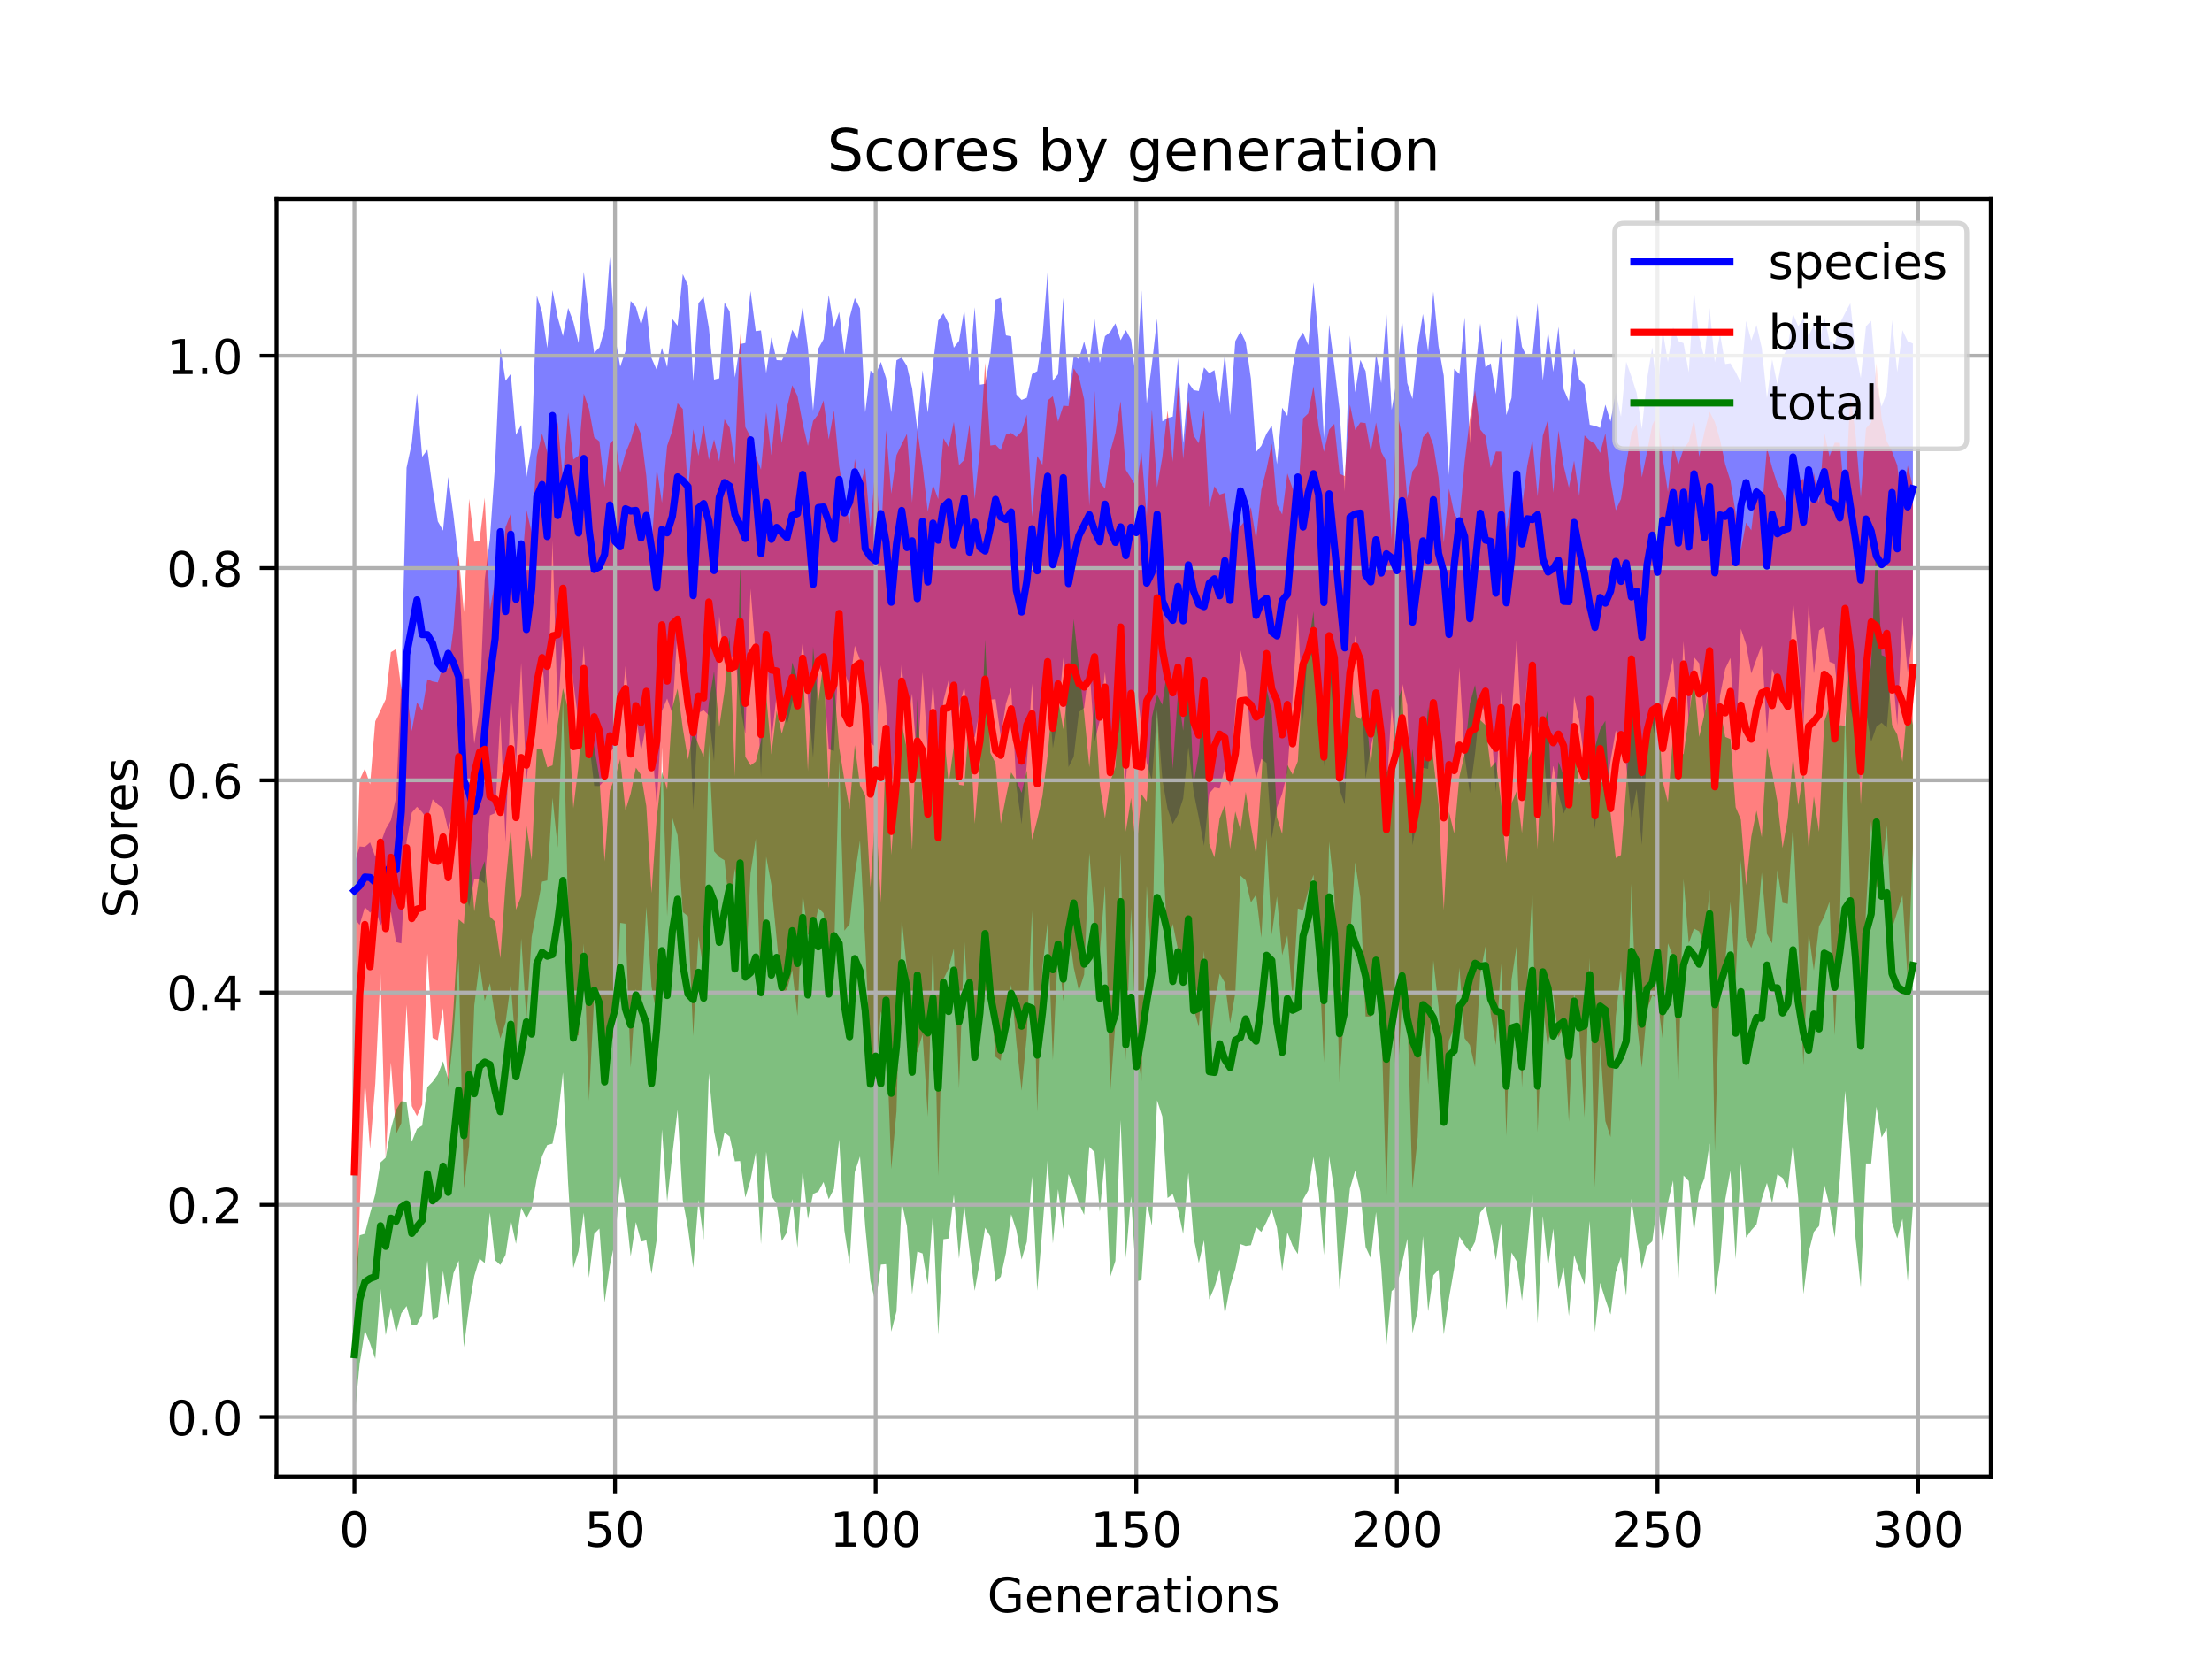 <?xml version="1.0" encoding="utf-8" standalone="no"?>
<!DOCTYPE svg PUBLIC "-//W3C//DTD SVG 1.1//EN"
  "http://www.w3.org/Graphics/SVG/1.1/DTD/svg11.dtd">
<!-- Created with matplotlib (https://matplotlib.org/) -->
<svg height="345.6pt" version="1.1" viewBox="0 0 460.8 345.6" width="460.8pt" xmlns="http://www.w3.org/2000/svg" xmlns:xlink="http://www.w3.org/1999/xlink">
 <defs>
  <style type="text/css">
*{stroke-linecap:butt;stroke-linejoin:round;}
  </style>
 </defs>
 <g id="figure_1">
  <g id="patch_1">
   <path d="M 0 345.6 
L 460.8 345.6 
L 460.8 0 
L 0 0 
z
" style="fill:#ffffff;"/>
  </g>
  <g id="axes_1">
   <g id="patch_2">
    <path d="M 57.6 307.584 
L 414.72 307.584 
L 414.72 41.472 
L 57.6 41.472 
z
" style="fill:#ffffff;"/>
   </g>
   <g id="PolyCollection_1">
    <path clip-path="url(#p2236cd72f3)" d="M 73.833 179.828 
L 73.833 191.295 
L 74.919 192.692 
L 76.004 188.985 
L 77.09 190.115 
L 78.176 189.135 
L 79.262 192.765 
L 80.348 190.845 
L 81.433 190.02 
L 82.519 196.278 
L 83.605 196.52 
L 84.691 175.31 
L 85.777 169.296 
L 86.862 168.065 
L 87.948 169.2 
L 89.034 170.713 
L 90.12 166.511 
L 91.206 167.592 
L 92.291 168.394 
L 93.377 172.866 
L 94.463 168.662 
L 95.549 165.169 
L 96.635 183.859 
L 97.72 188.916 
L 98.806 183.069 
L 99.892 183.196 
L 100.978 184.031 
L 102.064 169.864 
L 103.149 169.386 
L 104.235 149.055 
L 105.321 175.459 
L 106.407 144.714 
L 107.493 159.097 
L 108.578 138.102 
L 109.664 162.885 
L 110.75 152.439 
L 111.836 145.293 
L 112.922 136.791 
L 114.007 151.049 
L 115.093 112.666 
L 116.179 148.704 
L 117.265 132.114 
L 118.351 130.627 
L 119.436 142.128 
L 120.522 150.584 
L 121.608 134.42 
L 122.694 154.353 
L 123.78 163.73 
L 124.865 163.752 
L 125.951 162.515 
L 127.037 156.83 
L 128.123 155.393 
L 129.209 151.416 
L 130.294 138.781 
L 131.38 150.218 
L 132.466 148.743 
L 133.552 156.459 
L 134.638 151.034 
L 135.723 153.799 
L 136.809 167.842 
L 137.895 148.138 
L 138.981 145.511 
L 140.067 148.672 
L 141.152 130.856 
L 142.238 143.132 
L 143.324 143.293 
L 144.41 168.702 
L 145.496 148.515 
L 146.581 147.952 
L 147.667 149.007 
L 148.753 158.638 
L 149.839 128.381 
L 150.925 138.027 
L 152.01 137.669 
L 153.096 135.818 
L 154.182 147.001 
L 155.268 152.912 
L 156.354 122.648 
L 157.439 136.264 
L 158.525 161.837 
L 159.611 131.578 
L 160.697 154.423 
L 161.783 144.743 
L 162.868 146.934 
L 163.954 150.986 
L 165.04 146.112 
L 166.126 143.391 
L 167.212 133.772 
L 168.297 145.241 
L 169.383 157.917 
L 170.469 138.824 
L 171.555 140.586 
L 172.641 156.107 
L 173.726 156.445 
L 174.812 134.811 
L 175.898 139.878 
L 176.984 142.981 
L 178.07 134.522 
L 179.155 137.411 
L 180.241 142.701 
L 181.327 154.714 
L 182.413 155.642 
L 183.499 138.605 
L 184.584 147.188 
L 185.67 165.034 
L 186.756 151.662 
L 187.842 138.202 
L 188.928 151.914 
L 190.013 144.486 
L 191.099 159.889 
L 192.185 140.093 
L 193.271 156.509 
L 194.357 141.996 
L 195.442 158.289 
L 196.528 145.966 
L 197.614 141.686 
L 198.7 154.557 
L 199.786 147.508 
L 200.871 143.065 
L 201.957 152.722 
L 203.043 153.591 
L 204.129 147.869 
L 205.215 149.612 
L 206.3 145.753 
L 207.386 145.647 
L 208.472 153.436 
L 209.558 146.544 
L 210.644 143.245 
L 211.729 163.786 
L 212.815 171.688 
L 213.901 159.208 
L 214.987 142.366 
L 216.073 160.506 
L 217.158 144.285 
L 218.244 141.831 
L 219.33 155.921 
L 220.416 149.11 
L 221.502 136.98 
L 222.587 159.808 
L 223.673 157.675 
L 224.759 148.359 
L 225.845 147.448 
L 226.931 138.849 
L 228.016 154.525 
L 229.102 150.116 
L 230.188 140.009 
L 231.274 151.291 
L 232.36 158.608 
L 233.445 148.626 
L 234.531 162.726 
L 235.617 148.922 
L 236.703 142.354 
L 237.789 151.389 
L 238.875 158.898 
L 239.96 162.615 
L 241.046 147.919 
L 242.132 162.38 
L 243.218 168.464 
L 244.304 171.655 
L 245.389 169.705 
L 246.475 166.355 
L 247.561 155.643 
L 248.647 165.001 
L 249.733 170.304 
L 250.818 176.2 
L 251.904 165.288 
L 252.99 164.058 
L 254.076 164.267 
L 255.162 159.965 
L 256.247 163.702 
L 257.333 148.03 
L 258.419 135.508 
L 259.505 139.975 
L 260.591 155.325 
L 261.676 162.251 
L 262.762 158.074 
L 263.848 158.946 
L 264.934 174.627 
L 266.02 168.231 
L 267.105 165.321 
L 268.191 160.922 
L 269.277 145.352 
L 270.363 127.779 
L 271.449 150.308 
L 272.534 133.401 
L 273.62 138.503 
L 274.706 135.473 
L 275.792 159.739 
L 276.878 138.106 
L 277.963 151.014 
L 279.049 164.459 
L 280.135 167.573 
L 281.221 145.608 
L 282.307 132.404 
L 283.392 138.799 
L 284.478 162.234 
L 285.564 155.553 
L 286.65 151.318 
L 287.736 158.936 
L 288.821 165.455 
L 289.907 147.02 
L 290.993 158.707 
L 292.079 142.2 
L 293.165 146.902 
L 294.25 176.089 
L 295.336 169.891 
L 296.422 159.969 
L 297.508 160.183 
L 298.594 147.468 
L 299.679 158.461 
L 300.765 160.179 
L 301.851 165.355 
L 302.937 158.659 
L 304.023 139.055 
L 305.108 157.448 
L 306.194 165.264 
L 307.28 156.949 
L 308.366 146.447 
L 309.452 148.498 
L 310.537 149.839 
L 311.623 165.044 
L 312.709 143.981 
L 313.795 164.674 
L 314.881 149.704 
L 315.966 132.696 
L 317.052 154.391 
L 318.138 141.716 
L 319.224 142.3 
L 320.31 151.235 
L 321.395 153.677 
L 322.481 169.311 
L 323.567 159.441 
L 324.653 165.334 
L 325.739 169.468 
L 326.824 167.047 
L 327.91 145.07 
L 328.996 150.081 
L 330.082 158.826 
L 331.168 163.634 
L 332.253 172.699 
L 333.339 159.801 
L 334.425 166.973 
L 335.511 158.505 
L 336.597 152.152 
L 337.682 155.441 
L 338.768 159.251 
L 339.854 170.276 
L 340.94 164.434 
L 342.026 176.038 
L 343.111 156.386 
L 344.197 150.632 
L 345.283 155.962 
L 346.369 147.844 
L 347.455 142.236 
L 348.54 137.029 
L 349.626 155.217 
L 350.712 133.596 
L 351.798 150.374 
L 352.884 136.892 
L 353.969 138.191 
L 355.055 149.354 
L 356.141 138.57 
L 357.227 163.153 
L 358.313 144.918 
L 359.398 139.33 
L 360.484 137.062 
L 361.57 156.903 
L 362.656 130.993 
L 363.742 134.248 
L 364.827 140.3 
L 365.913 137.282 
L 366.999 134.417 
L 368.085 152.853 
L 369.171 139.365 
L 370.256 142.324 
L 371.342 146.516 
L 372.428 147.87 
L 373.514 125.061 
L 374.6 135.877 
L 375.685 151.193 
L 376.771 125.715 
L 377.857 140.327 
L 378.943 131.328 
L 380.029 130.562 
L 381.114 137.872 
L 382.2 138.276 
L 383.286 148.413 
L 384.372 131.954 
L 385.458 147.6 
L 386.543 151.628 
L 387.629 163.012 
L 388.715 148.251 
L 389.801 154.532 
L 390.887 151.415 
L 391.972 150.56 
L 393.058 151.582 
L 394.144 138.459 
L 395.23 151.134 
L 396.316 128.324 
L 397.401 140.093 
L 398.487 132.089 
L 398.487 71.554 
L 398.487 71.554 
L 397.401 71.097 
L 396.316 68.789 
L 395.23 77.511 
L 394.144 66.71 
L 393.058 81.784 
L 391.972 84.672 
L 390.887 80.282 
L 389.801 66.819 
L 388.715 67.997 
L 387.629 78.718 
L 386.543 73.232 
L 385.458 63.177 
L 384.372 65.171 
L 383.286 67.367 
L 382.2 71.844 
L 381.114 71.035 
L 380.029 65.939 
L 378.943 72.066 
L 377.857 67.625 
L 376.771 70.053 
L 375.685 66.317 
L 374.6 67.977 
L 373.514 65.338 
L 372.428 72.369 
L 371.342 74.405 
L 370.256 80.063 
L 369.171 74.874 
L 368.085 82.951 
L 366.999 72.443 
L 365.913 67.709 
L 364.827 70.945 
L 363.742 66.851 
L 362.656 79.734 
L 361.57 77.525 
L 360.484 75.673 
L 359.398 75.831 
L 358.313 69.637 
L 357.227 75.481 
L 356.141 64.184 
L 355.055 74.626 
L 353.969 70.211 
L 352.884 60.518 
L 351.798 77.557 
L 350.712 71.484 
L 349.626 71.042 
L 348.54 68.167 
L 347.455 75.414 
L 346.369 68.846 
L 345.283 82.455 
L 344.197 72.336 
L 343.111 78.975 
L 342.026 89.36 
L 340.94 81.841 
L 339.854 78.44 
L 338.768 75.375 
L 337.682 86.781 
L 336.597 81.744 
L 335.511 87.798 
L 334.425 84.295 
L 333.339 89.129 
L 332.253 88.723 
L 331.168 88.48 
L 330.082 80.119 
L 328.996 79.08 
L 327.91 72.618 
L 326.824 83.576 
L 325.739 81.067 
L 324.653 68.094 
L 323.567 77.449 
L 322.481 69.002 
L 321.395 79.26 
L 320.31 63.218 
L 319.224 74.149 
L 318.138 74.436 
L 317.052 72.256 
L 315.966 64.738 
L 314.881 82.873 
L 313.795 86.48 
L 312.709 70.431 
L 311.623 82.091 
L 310.537 75.69 
L 309.452 76.529 
L 308.366 67.362 
L 307.28 77.946 
L 306.194 92.459 
L 305.108 66.104 
L 304.023 77.926 
L 302.937 76.817 
L 301.851 98.976 
L 300.765 78.268 
L 299.679 72.109 
L 298.594 60.757 
L 297.508 73.284 
L 296.422 65.399 
L 295.336 72.23 
L 294.25 83.1 
L 293.165 79.791 
L 292.079 66.404 
L 290.993 79.052 
L 289.907 85.386 
L 288.821 65.278 
L 287.736 79.808 
L 286.65 73.558 
L 285.564 86.873 
L 284.478 77.315 
L 283.392 74.984 
L 282.307 81.729 
L 281.221 69.907 
L 280.135 102.359 
L 279.049 85.33 
L 277.963 76.238 
L 276.878 67.642 
L 275.792 91.276 
L 274.706 70.783 
L 273.62 58.831 
L 272.534 71.897 
L 271.449 69.287 
L 270.363 70.958 
L 269.277 76.555 
L 268.191 86.66 
L 267.105 84.943 
L 266.02 96.697 
L 264.934 88.657 
L 263.848 90.325 
L 262.762 92.874 
L 261.676 94.151 
L 260.591 78.886 
L 259.505 71.257 
L 258.419 69.028 
L 257.333 71.073 
L 256.247 86.458 
L 255.162 73.643 
L 254.076 83.929 
L 252.99 77.101 
L 251.904 77.754 
L 250.818 76.546 
L 249.733 81.458 
L 248.647 81.258 
L 247.561 79.707 
L 246.475 92.28 
L 245.389 74.627 
L 244.304 86.785 
L 243.218 87.061 
L 242.132 87.78 
L 241.046 66.363 
L 239.96 75.862 
L 238.875 84.049 
L 237.789 60.525 
L 236.703 79.553 
L 235.617 70.756 
L 234.531 68.769 
L 233.445 70.886 
L 232.36 67.361 
L 231.274 69.174 
L 230.188 70.047 
L 229.102 75.577 
L 228.016 66.465 
L 226.931 75.609 
L 225.845 71.112 
L 224.759 74.808 
L 223.673 74.122 
L 222.587 83.311 
L 221.502 62.05 
L 220.416 77.964 
L 219.33 79.341 
L 218.244 56.581 
L 217.158 70.244 
L 216.073 77.308 
L 214.987 77.938 
L 213.901 82.862 
L 212.815 83.307 
L 211.729 82.167 
L 210.644 70.071 
L 209.558 69.867 
L 208.472 62.028 
L 207.386 62.439 
L 206.3 74.133 
L 205.215 79.952 
L 204.129 80.141 
L 203.043 63.996 
L 201.957 77.334 
L 200.871 64.49 
L 199.786 71.001 
L 198.7 72.442 
L 197.614 67.423 
L 196.528 65.253 
L 195.442 66.789 
L 194.357 75.969 
L 193.271 85.946 
L 192.185 77.114 
L 191.099 89.523 
L 190.013 80.858 
L 188.928 76.209 
L 187.842 74.482 
L 186.756 75.044 
L 185.67 85.876 
L 184.584 78.75 
L 183.499 75.394 
L 182.413 78.014 
L 181.327 77.199 
L 180.241 85.89 
L 179.155 64.232 
L 178.07 62.068 
L 176.984 66.166 
L 175.898 73.804 
L 174.812 64.957 
L 173.726 68.268 
L 172.641 61.467 
L 171.555 70.655 
L 170.469 72.636 
L 169.383 85.54 
L 168.297 72.458 
L 167.212 63.865 
L 166.126 70.569 
L 165.04 68.695 
L 163.954 73.056 
L 162.868 75.076 
L 161.783 75.014 
L 160.697 70.288 
L 159.611 77.708 
L 158.525 68.838 
L 157.439 68.98 
L 156.354 60.613 
L 155.268 71.459 
L 154.182 71.685 
L 153.096 78.622 
L 152.01 64.883 
L 150.925 63.034 
L 149.839 78.808 
L 148.753 79.074 
L 147.667 68.238 
L 146.581 61.852 
L 145.496 63.159 
L 144.41 79.458 
L 143.324 59.449 
L 142.238 57.109 
L 141.152 67.843 
L 140.067 66.438 
L 138.981 76.472 
L 137.895 72.455 
L 136.809 77.058 
L 135.723 74.589 
L 134.638 63.71 
L 133.552 67.697 
L 132.466 63.929 
L 131.38 62.694 
L 130.294 73.171 
L 129.209 76.353 
L 128.123 70.153 
L 127.037 53.568 
L 125.951 68.501 
L 124.865 72.381 
L 123.78 73.527 
L 122.694 66.126 
L 121.608 56.61 
L 120.522 71.475 
L 119.436 67.032 
L 118.351 64.144 
L 117.265 70.022 
L 116.179 66.116 
L 115.093 60.463 
L 114.007 72.513 
L 112.922 65.092 
L 111.836 61.593 
L 110.75 93.182 
L 109.664 99.4 
L 108.578 88.518 
L 107.493 90.604 
L 106.407 77.888 
L 105.321 79.334 
L 104.235 72.485 
L 103.149 96.637 
L 102.064 112.217 
L 100.978 120.715 
L 99.892 148.043 
L 98.806 154.942 
L 97.72 141.299 
L 96.635 141.366 
L 95.549 116.862 
L 94.463 107.406 
L 93.377 99.349 
L 92.291 110.541 
L 91.206 108.614 
L 90.12 101.623 
L 89.034 93.681 
L 87.948 95.169 
L 86.862 81.889 
L 85.777 92.357 
L 84.691 97.447 
L 83.605 141.503 
L 82.519 166.141 
L 81.433 170.845 
L 80.348 172.71 
L 79.262 175.756 
L 78.176 178.476 
L 77.09 175.488 
L 76.004 176.427 
L 74.919 176.322 
L 73.833 179.828 
z
" style="fill:#0000ff;fill-opacity:0.5;"/>
   </g>
   <g id="PolyCollection_2">
    <path clip-path="url(#p2236cd72f3)" d="M 73.833 195.804 
L 73.833 292.421 
L 74.919 252.12 
L 76.004 225.066 
L 77.09 239.366 
L 78.176 225.752 
L 79.262 202.902 
L 80.348 241.235 
L 81.433 221.335 
L 82.519 236.229 
L 83.605 233.95 
L 84.691 209.312 
L 85.777 230.416 
L 86.862 232.493 
L 87.948 230.116 
L 89.034 198.62 
L 90.12 216.225 
L 91.206 216.694 
L 92.291 209.992 
L 93.377 226.394 
L 94.463 215.698 
L 95.549 199.611 
L 96.635 247.636 
L 97.72 238.764 
L 98.806 209.412 
L 99.892 200.782 
L 100.978 208.49 
L 102.064 204.819 
L 103.149 211.798 
L 104.235 216.353 
L 105.321 213.003 
L 106.407 204.898 
L 107.493 218.755 
L 108.578 195.499 
L 109.664 212.604 
L 110.75 195.217 
L 111.836 189.463 
L 112.922 183.667 
L 114.007 183.417 
L 115.093 166.204 
L 116.179 176.572 
L 117.265 145.489 
L 118.351 190.041 
L 119.436 215.345 
L 120.522 215.729 
L 121.608 196.562 
L 122.694 229.3 
L 123.78 207.58 
L 124.865 212.595 
L 125.951 221.801 
L 127.037 214.198 
L 128.123 217.849 
L 129.209 192.251 
L 130.294 192.421 
L 131.38 222.406 
L 132.466 206.038 
L 133.552 210.528 
L 134.638 188.905 
L 135.723 205.54 
L 136.809 211.366 
L 137.895 155.572 
L 138.981 190.887 
L 140.067 170.392 
L 141.152 174.008 
L 142.238 189.989 
L 143.324 190.873 
L 144.41 215.841 
L 145.496 195.042 
L 146.581 202.276 
L 147.667 155.045 
L 148.753 177.337 
L 149.839 178.556 
L 150.925 179.205 
L 152.01 189.504 
L 153.096 180.96 
L 154.182 189.36 
L 155.268 204.085 
L 156.354 181.913 
L 157.439 174.724 
L 158.525 208.233 
L 159.611 178.459 
L 160.697 184.324 
L 161.783 195.52 
L 162.868 207.009 
L 163.954 206.193 
L 165.04 202.081 
L 166.126 211.616 
L 167.212 186.06 
L 168.297 194.73 
L 169.383 194.456 
L 170.469 189.144 
L 171.555 190.224 
L 172.641 198.538 
L 173.726 199.722 
L 174.812 158.492 
L 175.898 193.876 
L 176.984 192.474 
L 178.07 182.244 
L 179.155 175.073 
L 180.241 196.506 
L 181.327 220.729 
L 182.413 224.287 
L 183.499 210.733 
L 184.584 213.854 
L 185.67 243.558 
L 186.756 231.502 
L 187.842 191.248 
L 188.928 201.931 
L 190.013 220.113 
L 191.099 219.149 
L 192.185 215.473 
L 193.271 232.629 
L 194.357 195.844 
L 195.442 244.994 
L 196.528 203.999 
L 197.614 201.743 
L 198.7 197.61 
L 199.786 226.74 
L 200.871 195.558 
L 201.957 214.478 
L 203.043 217.188 
L 204.129 215.058 
L 205.215 207.388 
L 206.3 206.598 
L 207.386 220.147 
L 208.472 220.952 
L 209.558 212.391 
L 210.644 205.148 
L 211.729 217.214 
L 212.815 227.22 
L 213.901 215.72 
L 214.987 189.706 
L 216.073 231.611 
L 217.158 201.464 
L 218.244 192.239 
L 219.33 220.884 
L 220.416 197.111 
L 221.502 208.513 
L 222.587 193.237 
L 223.673 201.517 
L 224.759 206.415 
L 225.845 203.046 
L 226.931 177.716 
L 228.016 192.199 
L 229.102 198.422 
L 230.188 184.457 
L 231.274 227.771 
L 232.36 213.052 
L 233.445 177.66 
L 234.531 220.92 
L 235.617 189.283 
L 236.703 217.532 
L 237.789 225.213 
L 238.875 184.495 
L 239.96 202.858 
L 241.046 147.543 
L 242.132 175.282 
L 243.218 196.773 
L 244.304 192.458 
L 245.389 197.798 
L 246.475 201.573 
L 247.561 191.895 
L 248.647 210.043 
L 249.733 213.911 
L 250.818 198.054 
L 251.904 218.746 
L 252.99 209.569 
L 254.076 202.836 
L 255.162 204.717 
L 256.247 213.194 
L 257.333 206.914 
L 258.419 182.414 
L 259.505 183.383 
L 260.591 187.991 
L 261.676 186.362 
L 262.762 195.347 
L 263.848 174.588 
L 264.934 194.729 
L 266.02 186.742 
L 267.105 198.994 
L 268.191 194.867 
L 269.277 208.071 
L 270.363 189.261 
L 271.449 189.58 
L 272.534 185.564 
L 273.62 182.226 
L 274.706 198.267 
L 275.792 221.324 
L 276.878 175.332 
L 277.963 185.735 
L 279.049 225.499 
L 280.135 208.828 
L 281.221 195.754 
L 282.307 179.642 
L 283.392 186.951 
L 284.478 211.749 
L 285.564 211.743 
L 286.65 200.719 
L 287.736 211.851 
L 288.821 249.485 
L 289.907 207.954 
L 290.993 227.143 
L 292.079 208.088 
L 293.165 210.295 
L 294.25 247.616 
L 295.336 236.851 
L 296.422 208.727 
L 297.508 225.896 
L 298.594 200.076 
L 299.679 209.81 
L 300.765 227.682 
L 301.851 216.74 
L 302.937 214.134 
L 304.023 201.606 
L 305.108 216.276 
L 306.194 217.704 
L 307.28 222.303 
L 308.366 202.812 
L 309.452 197.17 
L 310.537 211.185 
L 311.623 217.701 
L 312.709 200.749 
L 313.795 236.648 
L 314.881 204.118 
L 315.966 196.838 
L 317.052 226.525 
L 318.138 204.751 
L 319.224 185.548 
L 320.31 235.898 
L 321.395 209.144 
L 322.481 218.624 
L 323.567 206.814 
L 324.653 216.129 
L 325.739 213.716 
L 326.824 233.697 
L 327.91 206.735 
L 328.996 214.926 
L 330.082 232.813 
L 331.168 199.612 
L 332.253 247.443 
L 333.339 217.525 
L 334.425 233.536 
L 335.511 236.872 
L 336.597 211.76 
L 337.682 202.082 
L 338.768 219.676 
L 339.854 184.127 
L 340.94 212.6 
L 342.026 222.384 
L 343.111 210.254 
L 344.197 207.337 
L 345.283 208.091 
L 346.369 216.54 
L 347.455 196.508 
L 348.54 199.309 
L 349.626 226.407 
L 350.712 183.135 
L 351.798 196.482 
L 352.884 193.43 
L 353.969 194.003 
L 355.055 197.253 
L 356.141 185.346 
L 357.227 239.88 
L 358.313 202.941 
L 359.398 200.265 
L 360.484 187.91 
L 361.57 204.247 
L 362.656 179.195 
L 363.742 195.311 
L 364.827 197.491 
L 365.913 194.173 
L 366.999 181.783 
L 368.085 194.549 
L 369.171 196.533 
L 370.256 181.277 
L 371.342 188.071 
L 372.428 188.316 
L 373.514 171.925 
L 374.6 195.211 
L 375.685 221.988 
L 376.771 194.294 
L 377.857 202.179 
L 378.943 192.957 
L 380.029 190.888 
L 381.114 187.876 
L 382.2 215.711 
L 383.286 191.335 
L 384.372 148.24 
L 385.458 188.255 
L 386.543 205.004 
L 387.629 217.82 
L 388.715 189.429 
L 389.801 171.141 
L 390.887 185.114 
L 391.972 182.054 
L 393.058 171.962 
L 394.144 193.446 
L 395.23 189.992 
L 396.316 186.56 
L 397.401 203.863 
L 398.487 176.85 
L 398.487 101.405 
L 398.487 101.405 
L 397.401 96.965 
L 396.316 105.949 
L 395.23 96.914 
L 394.144 94.053 
L 393.058 91.914 
L 391.972 87.148 
L 390.887 75.668 
L 389.801 88.01 
L 388.715 89.229 
L 387.629 103.623 
L 386.543 90.385 
L 385.458 82.115 
L 384.372 105.243 
L 383.286 92.258 
L 382.2 92.216 
L 381.114 95.078 
L 380.029 90.035 
L 378.943 104.785 
L 377.857 98.429 
L 376.771 108.317 
L 375.685 99.7 
L 374.6 100.587 
L 373.514 95.791 
L 372.428 106.015 
L 371.342 102.631 
L 370.256 100.834 
L 369.171 97.419 
L 368.085 93.339 
L 366.999 106.872 
L 365.913 101.254 
L 364.827 110.476 
L 363.742 108.883 
L 362.656 114.589 
L 361.57 106.922 
L 360.484 100.18 
L 359.398 96.728 
L 358.313 91.601 
L 357.227 87.922 
L 356.141 85.765 
L 355.055 90.038 
L 353.969 95.116 
L 352.884 87.384 
L 351.798 92.062 
L 350.712 93.518 
L 349.626 96.819 
L 348.54 92.565 
L 347.455 102.447 
L 346.369 95.285 
L 345.283 86.352 
L 344.197 88.553 
L 343.111 94.142 
L 342.026 99.423 
L 340.94 88.322 
L 339.854 90.395 
L 338.768 96.725 
L 337.682 103.94 
L 336.597 106.306 
L 335.511 100.018 
L 334.425 90.291 
L 333.339 94.343 
L 332.253 92.478 
L 331.168 91.764 
L 330.082 90.705 
L 328.996 103.314 
L 327.91 95.968 
L 326.824 101.576 
L 325.739 97.039 
L 324.653 89.727 
L 323.567 102.636 
L 322.481 87.404 
L 321.395 90.746 
L 320.31 103.41 
L 319.224 91.593 
L 318.138 97.128 
L 317.052 105.741 
L 315.966 97.855 
L 314.881 103.732 
L 313.795 110.407 
L 312.709 94.081 
L 311.623 94.052 
L 310.537 97.465 
L 309.452 90.786 
L 308.366 89.498 
L 307.28 81.293 
L 306.194 87.223 
L 305.108 96.266 
L 304.023 108.846 
L 302.937 106.948 
L 301.851 101.806 
L 300.765 113.073 
L 299.679 99.493 
L 298.594 92.679 
L 297.508 89.837 
L 296.422 91.096 
L 295.336 96.704 
L 294.25 98.168 
L 293.165 103.871 
L 292.079 90.969 
L 290.993 85.563 
L 289.907 112.328 
L 288.821 96.171 
L 287.736 94.141 
L 286.65 87.987 
L 285.564 94.087 
L 284.478 88.132 
L 283.392 87.993 
L 282.307 89.572 
L 281.221 84.276 
L 280.135 99.179 
L 279.049 98.699 
L 277.963 88.29 
L 276.878 89.521 
L 275.792 94.106 
L 274.706 88.923 
L 273.62 80.471 
L 272.534 86.121 
L 271.449 87.149 
L 270.363 103.899 
L 269.277 101.8 
L 268.191 98.622 
L 267.105 107.163 
L 266.02 105.105 
L 264.934 92.426 
L 263.848 97.716 
L 262.762 102.007 
L 261.676 112.429 
L 260.591 105.665 
L 259.505 108.338 
L 258.419 109.635 
L 257.333 107.236 
L 256.247 111.046 
L 255.162 102.669 
L 254.076 103.044 
L 252.99 101.294 
L 251.904 105.618 
L 250.818 85.43 
L 249.733 92.344 
L 248.647 90.717 
L 247.561 83.276 
L 246.475 95.623 
L 245.389 80.161 
L 244.304 96.193 
L 243.218 85.473 
L 242.132 95.253 
L 241.046 101.522 
L 239.96 85.273 
L 238.875 107.574 
L 237.789 94.285 
L 236.703 101.41 
L 235.617 99.599 
L 234.531 97.896 
L 233.445 83.566 
L 232.36 90.243 
L 231.274 94.124 
L 230.188 101.813 
L 229.102 100.385 
L 228.016 81.432 
L 226.931 105.4 
L 225.845 83.2 
L 224.759 78.471 
L 223.673 76.705 
L 222.587 84.604 
L 221.502 84.512 
L 220.416 87.83 
L 219.33 82.54 
L 218.244 83.424 
L 217.158 96.817 
L 216.073 94.983 
L 214.987 107.65 
L 213.901 86.352 
L 212.815 89.894 
L 211.729 91.031 
L 210.644 90.203 
L 209.558 90.54 
L 208.472 93.77 
L 207.386 92.647 
L 206.3 92.821 
L 205.215 75.581 
L 204.129 93.726 
L 203.043 103.994 
L 201.957 88.335 
L 200.871 95.817 
L 199.786 96.868 
L 198.7 87.878 
L 197.614 93.128 
L 196.528 91.284 
L 195.442 103.966 
L 194.357 100.998 
L 193.271 106.574 
L 192.185 97.118 
L 191.099 89.603 
L 190.013 104.685 
L 188.928 90.388 
L 187.842 92.531 
L 186.756 94.827 
L 185.67 102.861 
L 184.584 89.599 
L 183.499 113.229 
L 182.413 96.542 
L 181.327 110.13 
L 180.241 97.481 
L 179.155 101.227 
L 178.07 95.638 
L 176.984 109.126 
L 175.898 103.379 
L 174.812 97.096 
L 173.726 85.482 
L 172.641 91.524 
L 171.555 83.403 
L 170.469 86.271 
L 169.383 87.688 
L 168.297 92.881 
L 167.212 88.184 
L 166.126 82.477 
L 165.04 80.258 
L 163.954 84.82 
L 162.868 92.294 
L 161.783 84.024 
L 160.697 94.839 
L 159.611 85.889 
L 158.525 97.84 
L 157.439 94.888 
L 156.354 91.043 
L 155.268 88.958 
L 154.182 69.522 
L 153.096 96.695 
L 152.01 89.103 
L 150.925 87.341 
L 149.839 96.118 
L 148.753 91.542 
L 147.667 95.777 
L 146.581 88.51 
L 145.496 94.944 
L 144.41 89.457 
L 143.324 102.532 
L 142.238 85.199 
L 141.152 83.989 
L 140.067 89.686 
L 138.981 92.883 
L 137.895 104.741 
L 136.809 97.537 
L 135.723 114.346 
L 134.638 99.143 
L 133.552 90.516 
L 132.466 87.957 
L 131.38 91.743 
L 130.294 94.431 
L 129.209 98.4 
L 128.123 91.416 
L 127.037 92.38 
L 125.951 101.504 
L 124.865 91.954 
L 123.78 91.073 
L 122.694 85.144 
L 121.608 81.978 
L 120.522 94.926 
L 119.436 95.739 
L 118.351 85.955 
L 117.265 99.597 
L 116.179 87.869 
L 115.093 98.725 
L 114.007 94.23 
L 112.922 90.325 
L 111.836 94.972 
L 110.75 110.89 
L 109.664 106.203 
L 108.578 120.134 
L 107.493 121.883 
L 106.407 106.986 
L 105.321 109.83 
L 104.235 122.129 
L 103.149 121.083 
L 102.064 126.942 
L 100.978 103.68 
L 99.892 112.661 
L 98.806 112.874 
L 97.72 103.913 
L 96.635 127.517 
L 95.549 115.692 
L 94.463 131.021 
L 93.377 139.276 
L 92.291 138.69 
L 91.206 142.17 
L 90.12 141.966 
L 89.034 141.522 
L 87.948 148.044 
L 86.862 146.298 
L 85.777 152.292 
L 84.691 143.918 
L 83.605 143.562 
L 82.519 135.193 
L 81.433 135.862 
L 80.348 145.66 
L 79.262 147.995 
L 78.176 150.252 
L 77.09 163.413 
L 76.004 160.11 
L 74.919 162.442 
L 73.833 195.804 
z
" style="fill:#ff0000;fill-opacity:0.5;"/>
   </g>
   <g id="PolyCollection_3">
    <path clip-path="url(#p2236cd72f3)" d="M 73.833 268.918 
L 73.833 295.488 
L 74.919 284.096 
L 76.004 277.147 
L 77.09 279.881 
L 78.176 283.08 
L 79.262 268.558 
L 80.348 278.13 
L 81.433 272.401 
L 82.519 277.653 
L 83.605 273.564 
L 84.691 272.085 
L 85.777 276.025 
L 86.862 275.916 
L 87.948 273.909 
L 89.034 262.598 
L 90.12 274.962 
L 91.206 274.453 
L 92.291 264.757 
L 93.377 271.954 
L 94.463 265.227 
L 95.549 262.643 
L 96.635 280.638 
L 97.72 272.255 
L 98.806 265.815 
L 99.892 262.188 
L 100.978 263.129 
L 102.064 252.626 
L 103.149 262.542 
L 104.235 263.521 
L 105.321 261.407 
L 106.407 254.152 
L 107.493 259.117 
L 108.578 251.578 
L 109.664 253.808 
L 110.75 251.685 
L 111.836 245.42 
L 112.922 240.861 
L 114.007 238.521 
L 115.093 238.243 
L 116.179 233.083 
L 117.265 223.436 
L 118.351 246.552 
L 119.436 264.163 
L 120.522 260.616 
L 121.608 252.64 
L 122.694 266.172 
L 123.78 257.033 
L 124.865 255.928 
L 125.951 271.296 
L 127.037 263.704 
L 128.123 258.543 
L 129.209 245.012 
L 130.294 251.491 
L 131.38 261.738 
L 132.466 254.595 
L 133.552 258.652 
L 134.638 258.385 
L 135.723 265.385 
L 136.809 258.188 
L 137.895 235.259 
L 138.981 250.254 
L 140.067 240.463 
L 141.152 231.199 
L 142.238 249.979 
L 143.324 255.893 
L 144.41 264.113 
L 145.496 249.983 
L 146.581 258.265 
L 147.667 223.612 
L 148.753 235.72 
L 149.839 241.116 
L 150.925 235.917 
L 152.01 236.788 
L 153.096 241.926 
L 154.182 241.857 
L 155.268 249.471 
L 156.354 245.808 
L 157.439 240.105 
L 158.525 259.171 
L 159.611 239.935 
L 160.697 249.117 
L 161.783 250.801 
L 162.868 258.528 
L 163.954 256.679 
L 165.04 249.774 
L 166.126 259.914 
L 167.212 243.786 
L 168.297 253.958 
L 169.383 248.717 
L 170.469 248.241 
L 171.555 246.223 
L 172.641 249.82 
L 173.726 247.665 
L 174.812 237.37 
L 175.898 256.283 
L 176.984 263.404 
L 178.07 244.183 
L 179.155 240.905 
L 180.241 255.426 
L 181.327 266.837 
L 182.413 271.549 
L 183.499 263.455 
L 184.584 263.361 
L 185.67 277.395 
L 186.756 273.159 
L 187.842 250.399 
L 188.928 255.41 
L 190.013 269.645 
L 191.099 260.724 
L 192.185 261.116 
L 193.271 267.612 
L 194.357 252.594 
L 195.442 278.064 
L 196.528 258.153 
L 197.614 258.003 
L 198.7 248.9 
L 199.786 262.21 
L 200.871 251.118 
L 201.957 260.332 
L 203.043 268.91 
L 204.129 262.759 
L 205.215 255.76 
L 206.3 257.566 
L 207.386 267.026 
L 208.472 265.974 
L 209.558 260.995 
L 210.644 252.95 
L 211.729 256.28 
L 212.815 262.38 
L 213.901 258.698 
L 214.987 245.102 
L 216.073 268.883 
L 217.158 255.992 
L 218.244 241.617 
L 219.33 259.012 
L 220.416 247.742 
L 221.502 256.03 
L 222.587 244.605 
L 223.673 247.258 
L 224.759 250.682 
L 225.845 253.074 
L 226.931 238.897 
L 228.016 240.029 
L 229.102 252.457 
L 230.188 241.163 
L 231.274 266.033 
L 232.36 262.654 
L 233.445 233.324 
L 234.531 262.062 
L 235.617 249.255 
L 236.703 266.961 
L 237.789 266.649 
L 238.875 250.428 
L 239.96 255.322 
L 241.046 229.207 
L 242.132 232.602 
L 243.218 249.571 
L 244.304 248.748 
L 245.389 252.027 
L 246.475 257.04 
L 247.561 244.312 
L 248.647 257.755 
L 249.733 263.105 
L 250.818 258.365 
L 251.904 270.704 
L 252.99 268.175 
L 254.076 264.394 
L 255.162 273.839 
L 256.247 267.932 
L 257.333 264.369 
L 258.419 259.176 
L 259.505 259.56 
L 260.591 259.392 
L 261.676 255.652 
L 262.762 256.63 
L 263.848 254.538 
L 264.934 252.034 
L 266.02 255.791 
L 267.105 264.735 
L 268.191 256.734 
L 269.277 259.529 
L 270.363 261.245 
L 271.449 249.898 
L 272.534 247.98 
L 273.62 240.996 
L 274.706 248.356 
L 275.792 261.447 
L 276.878 240.898 
L 277.963 248.137 
L 279.049 268.585 
L 280.135 258.125 
L 281.221 247.618 
L 282.307 243.874 
L 283.392 248.279 
L 284.478 259.754 
L 285.564 262.132 
L 286.65 252.499 
L 287.736 264.137 
L 288.821 280.277 
L 289.907 268.972 
L 290.993 268.014 
L 292.079 263.143 
L 293.165 258.077 
L 294.25 277.685 
L 295.336 273.091 
L 296.422 257.505 
L 297.508 273.167 
L 298.594 265.666 
L 299.679 264.499 
L 300.765 277.993 
L 301.851 270.506 
L 302.937 264.194 
L 304.023 257.579 
L 305.108 259.349 
L 306.194 260.767 
L 307.28 258.668 
L 308.366 252.607 
L 309.452 251.219 
L 310.537 256.315 
L 311.623 262.519 
L 312.709 254.794 
L 313.795 272.814 
L 314.881 260.915 
L 315.966 262.818 
L 317.052 270.936 
L 318.138 260.026 
L 319.224 248.382 
L 320.31 275.641 
L 321.395 253.326 
L 322.481 263.918 
L 323.567 255.936 
L 324.653 268.612 
L 325.739 264.025 
L 326.824 274.157 
L 327.91 261.45 
L 328.996 264.801 
L 330.082 267.577 
L 331.168 254.353 
L 332.253 277.481 
L 333.339 267.256 
L 334.425 270.662 
L 335.511 273.835 
L 336.597 265.081 
L 337.682 261.865 
L 338.768 269.978 
L 339.854 249.722 
L 340.94 257.281 
L 342.026 264.31 
L 343.111 259.608 
L 344.197 258.598 
L 345.283 250.608 
L 346.369 258.74 
L 347.455 250.534 
L 348.54 245.926 
L 349.626 266.918 
L 350.712 244.888 
L 351.798 246.024 
L 352.884 256.619 
L 353.969 248.185 
L 355.055 245.466 
L 356.141 238.192 
L 357.227 269.872 
L 358.313 262.771 
L 359.398 249.909 
L 360.484 243.911 
L 361.57 262.301 
L 362.656 242.45 
L 363.742 257.815 
L 364.827 256.283 
L 365.913 255.075 
L 366.999 249.783 
L 368.085 246.416 
L 369.171 250.627 
L 370.256 244.618 
L 371.342 245.383 
L 372.428 247.715 
L 373.514 238.099 
L 374.6 249.594 
L 375.685 269.597 
L 376.771 260.9 
L 377.857 256.622 
L 378.943 255.396 
L 380.029 246.776 
L 381.114 251.092 
L 382.2 257.807 
L 383.286 245.421 
L 384.372 227.258 
L 385.458 240.287 
L 386.543 257.911 
L 387.629 268.263 
L 388.715 242.362 
L 389.801 242.365 
L 390.887 230.549 
L 391.972 236.954 
L 393.058 235.003 
L 394.144 254.654 
L 395.23 257.976 
L 396.316 253.888 
L 397.401 266.934 
L 398.487 251.255 
L 398.487 150.983 
L 398.487 150.983 
L 397.401 146.162 
L 396.316 158.667 
L 395.23 153.058 
L 394.144 150.965 
L 393.058 136.916 
L 391.972 136.462 
L 390.887 111.915 
L 389.801 138.423 
L 388.715 146.385 
L 387.629 167.608 
L 386.543 141.578 
L 385.458 135.011 
L 384.372 151.211 
L 383.286 151.058 
L 382.2 153.562 
L 381.114 147.183 
L 380.029 150.335 
L 378.943 173.274 
L 377.857 165.904 
L 376.771 176.663 
L 375.685 160.867 
L 374.6 167.731 
L 373.514 157.622 
L 372.428 170.519 
L 371.342 176.641 
L 370.256 166.971 
L 369.171 160.886 
L 368.085 155.672 
L 366.999 174.414 
L 365.913 168.869 
L 364.827 174.307 
L 363.742 184.397 
L 362.656 170.731 
L 361.57 168.162 
L 360.484 153.983 
L 359.398 153.519 
L 358.313 147.732 
L 357.227 148.64 
L 356.141 142.495 
L 355.055 148.865 
L 353.969 153.525 
L 352.884 141.452 
L 351.798 149.402 
L 350.712 157.15 
L 349.626 155.899 
L 348.54 153.015 
L 347.455 167.094 
L 346.369 162.753 
L 345.283 146.064 
L 344.197 150.969 
L 343.111 152.328 
L 342.026 162.4 
L 340.94 143.248 
L 339.854 146.58 
L 338.768 163.848 
L 337.682 178.124 
L 336.597 178.749 
L 335.511 169.465 
L 334.425 150.149 
L 333.339 151.939 
L 332.253 155.697 
L 331.168 151.753 
L 330.082 159.726 
L 328.996 163.404 
L 327.91 155.647 
L 326.824 165.908 
L 325.739 161.627 
L 324.653 158.69 
L 323.567 175.715 
L 322.481 147.76 
L 321.395 151.593 
L 320.31 176.881 
L 319.224 155.93 
L 318.138 158.959 
L 317.052 173.538 
L 315.966 164.742 
L 314.881 167.367 
L 313.795 179.761 
L 312.709 167.094 
L 311.623 158.693 
L 310.537 159.92 
L 309.452 151.047 
L 308.366 150.012 
L 307.28 142.688 
L 306.194 146.602 
L 305.108 157.099 
L 304.023 161.767 
L 302.937 173.622 
L 301.851 169.155 
L 300.765 189.594 
L 299.679 167.689 
L 298.594 158.372 
L 297.508 147.24 
L 296.422 161.083 
L 295.336 166.014 
L 294.25 156.012 
L 293.165 166.283 
L 292.079 143.392 
L 290.993 146.32 
L 289.907 158.636 
L 288.821 161.026 
L 287.736 154.575 
L 286.65 147.543 
L 285.564 159.55 
L 284.478 146.968 
L 283.392 149.817 
L 282.307 149.05 
L 281.221 138.678 
L 280.135 163.114 
L 279.049 162.081 
L 277.963 140.812 
L 276.878 132.803 
L 275.792 155.499 
L 274.706 145.261 
L 273.62 127.36 
L 272.534 134.615 
L 271.449 140.087 
L 270.363 158.581 
L 269.277 161.358 
L 268.191 159.327 
L 267.105 173.731 
L 266.02 170.303 
L 264.934 148.145 
L 263.848 143.475 
L 262.762 162.429 
L 261.676 178.146 
L 260.591 172.052 
L 259.505 164.94 
L 258.419 173.031 
L 257.333 169.044 
L 256.247 176.815 
L 255.162 167.644 
L 254.076 170.498 
L 252.99 178.629 
L 251.904 175.777 
L 250.818 142.535 
L 249.733 156.97 
L 248.647 163.282 
L 247.561 138.547 
L 246.475 152.202 
L 245.389 144.503 
L 244.304 160.154 
L 243.218 138.848 
L 242.132 146.821 
L 241.046 144.718 
L 239.96 149.394 
L 238.875 166.995 
L 237.789 165.432 
L 236.703 177.45 
L 235.617 166.214 
L 234.531 173.233 
L 233.445 142.309 
L 232.36 159.802 
L 231.274 162.86 
L 230.188 170.49 
L 229.102 163.455 
L 228.016 145.885 
L 226.931 159.838 
L 225.845 148.61 
L 224.759 138.997 
L 223.673 128.97 
L 222.587 143.157 
L 221.502 151.91 
L 220.416 145.578 
L 219.33 145.01 
L 218.244 157.351 
L 217.158 165.88 
L 216.073 170.736 
L 214.987 174.955 
L 213.901 160.522 
L 212.815 165.153 
L 211.729 162.643 
L 210.644 160.913 
L 209.558 165.982 
L 208.472 171.565 
L 207.386 159.041 
L 206.3 156.803 
L 205.215 133.19 
L 204.129 159.24 
L 203.043 171.61 
L 201.957 149.134 
L 200.871 163.655 
L 199.786 163.478 
L 198.7 155.31 
L 197.614 163.415 
L 196.528 151.187 
L 195.442 175.266 
L 194.357 163.189 
L 193.271 162.743 
L 192.185 166.77 
L 191.099 145.54 
L 190.013 177.072 
L 188.928 156.053 
L 187.842 150.78 
L 186.756 162.844 
L 185.67 178.128 
L 184.584 153.357 
L 183.499 188.057 
L 182.413 168.49 
L 181.327 184.851 
L 180.241 165.663 
L 179.155 163.634 
L 178.07 155.202 
L 176.984 168.526 
L 175.898 162.482 
L 174.812 155.693 
L 173.726 142.175 
L 172.641 164.346 
L 171.555 137.894 
L 170.469 146.217 
L 169.383 134.728 
L 168.297 160.582 
L 167.212 138.468 
L 166.126 141.507 
L 165.04 137.988 
L 163.954 148.669 
L 162.868 152.851 
L 161.783 148.094 
L 160.697 157.159 
L 159.611 144.669 
L 158.525 154.414 
L 157.439 158.648 
L 156.354 159.439 
L 155.268 157.645 
L 154.182 117.681 
L 153.096 161.779 
L 152.01 132.681 
L 150.925 143.986 
L 149.839 151.471 
L 148.753 139.838 
L 147.667 146.413 
L 146.581 157.62 
L 145.496 155.112 
L 144.41 152.353 
L 143.324 158.223 
L 142.238 151.654 
L 141.152 143.475 
L 140.067 147.425 
L 138.981 164.493 
L 137.895 160.815 
L 136.809 170.431 
L 135.723 186.05 
L 134.638 167.909 
L 133.552 161.452 
L 132.466 159.925 
L 131.38 165.289 
L 130.294 168.84 
L 129.209 158.087 
L 128.123 161.965 
L 127.037 164.662 
L 125.951 179.457 
L 124.865 162.003 
L 123.78 155.516 
L 122.694 151.481 
L 121.608 145.785 
L 120.522 159.513 
L 119.436 168.347 
L 118.351 147.704 
L 117.265 143.404 
L 116.179 150.762 
L 115.093 159.449 
L 114.007 159.853 
L 112.922 155.922 
L 111.836 155.961 
L 110.75 179.158 
L 109.664 171.956 
L 108.578 186.668 
L 107.493 189.514 
L 106.407 172.597 
L 105.321 184.166 
L 104.235 199.613 
L 103.149 192.026 
L 102.064 190.926 
L 100.978 179.387 
L 99.892 182.172 
L 98.806 189.866 
L 97.72 175.517 
L 96.635 192.451 
L 95.549 191.522 
L 94.463 210.086 
L 93.377 224.836 
L 92.291 221.092 
L 91.206 223.828 
L 90.12 225.34 
L 89.034 226.46 
L 87.948 234.479 
L 86.862 235.15 
L 85.777 237.846 
L 84.691 229.531 
L 83.605 229.391 
L 82.519 231.164 
L 81.433 235.153 
L 80.348 241.148 
L 79.262 242.155 
L 78.176 248.806 
L 77.09 252.789 
L 76.004 257.014 
L 74.919 257.341 
L 73.833 268.918 
z
" style="fill:#008000;fill-opacity:0.5;"/>
   </g>
   <g id="matplotlib.axis_1">
    <g id="xtick_1">
     <g id="line2d_1">
      <path clip-path="url(#p2236cd72f3)" d="M 73.833 307.584 
L 73.833 41.472 
" style="fill:none;stroke:#b0b0b0;stroke-linecap:square;stroke-width:0.8;"/>
     </g>
     <g id="line2d_2">
      <defs>
       <path d="M 0 0 
L 0 3.5 
" id="m603067f2eb" style="stroke:#000000;stroke-width:0.8;"/>
      </defs>
      <g>
       <use style="stroke:#000000;stroke-width:0.8;" x="73.833" xlink:href="#m603067f2eb" y="307.584"/>
      </g>
     </g>
     <g id="text_1">
      <!-- 0 -->
      <defs>
       <path d="M 31.781 66.406 
Q 24.172 66.406 20.328 58.906 
Q 16.5 51.422 16.5 36.375 
Q 16.5 21.391 20.328 13.891 
Q 24.172 6.391 31.781 6.391 
Q 39.453 6.391 43.281 13.891 
Q 47.125 21.391 47.125 36.375 
Q 47.125 51.422 43.281 58.906 
Q 39.453 66.406 31.781 66.406 
z
M 31.781 74.219 
Q 44.047 74.219 50.516 64.516 
Q 56.984 54.828 56.984 36.375 
Q 56.984 17.969 50.516 8.266 
Q 44.047 -1.422 31.781 -1.422 
Q 19.531 -1.422 13.062 8.266 
Q 6.594 17.969 6.594 36.375 
Q 6.594 54.828 13.062 64.516 
Q 19.531 74.219 31.781 74.219 
z
" id="DejaVuSans-48"/>
      </defs>
      <g transform="translate(70.651 322.182)scale(0.1 -0.1)">
       <use xlink:href="#DejaVuSans-48"/>
      </g>
     </g>
    </g>
    <g id="xtick_2">
     <g id="line2d_3">
      <path clip-path="url(#p2236cd72f3)" d="M 128.123 307.584 
L 128.123 41.472 
" style="fill:none;stroke:#b0b0b0;stroke-linecap:square;stroke-width:0.8;"/>
     </g>
     <g id="line2d_4">
      <g>
       <use style="stroke:#000000;stroke-width:0.8;" x="128.123" xlink:href="#m603067f2eb" y="307.584"/>
      </g>
     </g>
     <g id="text_2">
      <!-- 50 -->
      <defs>
       <path d="M 10.797 72.906 
L 49.516 72.906 
L 49.516 64.594 
L 19.828 64.594 
L 19.828 46.734 
Q 21.969 47.469 24.109 47.828 
Q 26.266 48.188 28.422 48.188 
Q 40.625 48.188 47.75 41.5 
Q 54.891 34.812 54.891 23.391 
Q 54.891 11.625 47.562 5.094 
Q 40.234 -1.422 26.906 -1.422 
Q 22.312 -1.422 17.547 -0.641 
Q 12.797 0.141 7.719 1.703 
L 7.719 11.625 
Q 12.109 9.234 16.797 8.062 
Q 21.484 6.891 26.703 6.891 
Q 35.156 6.891 40.078 11.328 
Q 45.016 15.766 45.016 23.391 
Q 45.016 31 40.078 35.438 
Q 35.156 39.891 26.703 39.891 
Q 22.75 39.891 18.812 39.016 
Q 14.891 38.141 10.797 36.281 
z
" id="DejaVuSans-53"/>
      </defs>
      <g transform="translate(121.76 322.182)scale(0.1 -0.1)">
       <use xlink:href="#DejaVuSans-53"/>
       <use x="63.623" xlink:href="#DejaVuSans-48"/>
      </g>
     </g>
    </g>
    <g id="xtick_3">
     <g id="line2d_5">
      <path clip-path="url(#p2236cd72f3)" d="M 182.413 307.584 
L 182.413 41.472 
" style="fill:none;stroke:#b0b0b0;stroke-linecap:square;stroke-width:0.8;"/>
     </g>
     <g id="line2d_6">
      <g>
       <use style="stroke:#000000;stroke-width:0.8;" x="182.413" xlink:href="#m603067f2eb" y="307.584"/>
      </g>
     </g>
     <g id="text_3">
      <!-- 100 -->
      <defs>
       <path d="M 12.406 8.297 
L 28.516 8.297 
L 28.516 63.922 
L 10.984 60.406 
L 10.984 69.391 
L 28.422 72.906 
L 38.281 72.906 
L 38.281 8.297 
L 54.391 8.297 
L 54.391 0 
L 12.406 0 
z
" id="DejaVuSans-49"/>
      </defs>
      <g transform="translate(172.869 322.182)scale(0.1 -0.1)">
       <use xlink:href="#DejaVuSans-49"/>
       <use x="63.623" xlink:href="#DejaVuSans-48"/>
       <use x="127.246" xlink:href="#DejaVuSans-48"/>
      </g>
     </g>
    </g>
    <g id="xtick_4">
     <g id="line2d_7">
      <path clip-path="url(#p2236cd72f3)" d="M 236.703 307.584 
L 236.703 41.472 
" style="fill:none;stroke:#b0b0b0;stroke-linecap:square;stroke-width:0.8;"/>
     </g>
     <g id="line2d_8">
      <g>
       <use style="stroke:#000000;stroke-width:0.8;" x="236.703" xlink:href="#m603067f2eb" y="307.584"/>
      </g>
     </g>
     <g id="text_4">
      <!-- 150 -->
      <g transform="translate(227.159 322.182)scale(0.1 -0.1)">
       <use xlink:href="#DejaVuSans-49"/>
       <use x="63.623" xlink:href="#DejaVuSans-53"/>
       <use x="127.246" xlink:href="#DejaVuSans-48"/>
      </g>
     </g>
    </g>
    <g id="xtick_5">
     <g id="line2d_9">
      <path clip-path="url(#p2236cd72f3)" d="M 290.993 307.584 
L 290.993 41.472 
" style="fill:none;stroke:#b0b0b0;stroke-linecap:square;stroke-width:0.8;"/>
     </g>
     <g id="line2d_10">
      <g>
       <use style="stroke:#000000;stroke-width:0.8;" x="290.993" xlink:href="#m603067f2eb" y="307.584"/>
      </g>
     </g>
     <g id="text_5">
      <!-- 200 -->
      <defs>
       <path d="M 19.188 8.297 
L 53.609 8.297 
L 53.609 0 
L 7.328 0 
L 7.328 8.297 
Q 12.938 14.109 22.625 23.891 
Q 32.328 33.688 34.812 36.531 
Q 39.547 41.844 41.422 45.531 
Q 43.312 49.219 43.312 52.781 
Q 43.312 58.594 39.234 62.25 
Q 35.156 65.922 28.609 65.922 
Q 23.969 65.922 18.812 64.312 
Q 13.672 62.703 7.812 59.422 
L 7.812 69.391 
Q 13.766 71.781 18.938 73 
Q 24.125 74.219 28.422 74.219 
Q 39.75 74.219 46.484 68.547 
Q 53.219 62.891 53.219 53.422 
Q 53.219 48.922 51.531 44.891 
Q 49.859 40.875 45.406 35.406 
Q 44.188 33.984 37.641 27.219 
Q 31.109 20.453 19.188 8.297 
z
" id="DejaVuSans-50"/>
      </defs>
      <g transform="translate(281.449 322.182)scale(0.1 -0.1)">
       <use xlink:href="#DejaVuSans-50"/>
       <use x="63.623" xlink:href="#DejaVuSans-48"/>
       <use x="127.246" xlink:href="#DejaVuSans-48"/>
      </g>
     </g>
    </g>
    <g id="xtick_6">
     <g id="line2d_11">
      <path clip-path="url(#p2236cd72f3)" d="M 345.283 307.584 
L 345.283 41.472 
" style="fill:none;stroke:#b0b0b0;stroke-linecap:square;stroke-width:0.8;"/>
     </g>
     <g id="line2d_12">
      <g>
       <use style="stroke:#000000;stroke-width:0.8;" x="345.283" xlink:href="#m603067f2eb" y="307.584"/>
      </g>
     </g>
     <g id="text_6">
      <!-- 250 -->
      <g transform="translate(335.739 322.182)scale(0.1 -0.1)">
       <use xlink:href="#DejaVuSans-50"/>
       <use x="63.623" xlink:href="#DejaVuSans-53"/>
       <use x="127.246" xlink:href="#DejaVuSans-48"/>
      </g>
     </g>
    </g>
    <g id="xtick_7">
     <g id="line2d_13">
      <path clip-path="url(#p2236cd72f3)" d="M 399.573 307.584 
L 399.573 41.472 
" style="fill:none;stroke:#b0b0b0;stroke-linecap:square;stroke-width:0.8;"/>
     </g>
     <g id="line2d_14">
      <g>
       <use style="stroke:#000000;stroke-width:0.8;" x="399.573" xlink:href="#m603067f2eb" y="307.584"/>
      </g>
     </g>
     <g id="text_7">
      <!-- 300 -->
      <defs>
       <path d="M 40.578 39.312 
Q 47.656 37.797 51.625 33 
Q 55.609 28.219 55.609 21.188 
Q 55.609 10.406 48.188 4.484 
Q 40.766 -1.422 27.094 -1.422 
Q 22.516 -1.422 17.656 -0.516 
Q 12.797 0.391 7.625 2.203 
L 7.625 11.719 
Q 11.719 9.328 16.594 8.109 
Q 21.484 6.891 26.812 6.891 
Q 36.078 6.891 40.938 10.547 
Q 45.797 14.203 45.797 21.188 
Q 45.797 27.641 41.281 31.266 
Q 36.766 34.906 28.719 34.906 
L 20.219 34.906 
L 20.219 43.016 
L 29.109 43.016 
Q 36.375 43.016 40.234 45.922 
Q 44.094 48.828 44.094 54.297 
Q 44.094 59.906 40.109 62.906 
Q 36.141 65.922 28.719 65.922 
Q 24.656 65.922 20.016 65.031 
Q 15.375 64.156 9.812 62.312 
L 9.812 71.094 
Q 15.438 72.656 20.344 73.438 
Q 25.25 74.219 29.594 74.219 
Q 40.828 74.219 47.359 69.109 
Q 53.906 64.016 53.906 55.328 
Q 53.906 49.266 50.438 45.094 
Q 46.969 40.922 40.578 39.312 
z
" id="DejaVuSans-51"/>
      </defs>
      <g transform="translate(390.029 322.182)scale(0.1 -0.1)">
       <use xlink:href="#DejaVuSans-51"/>
       <use x="63.623" xlink:href="#DejaVuSans-48"/>
       <use x="127.246" xlink:href="#DejaVuSans-48"/>
      </g>
     </g>
    </g>
    <g id="text_8">
     <!-- Generations -->
     <defs>
      <path d="M 59.516 10.406 
L 59.516 29.984 
L 43.406 29.984 
L 43.406 38.094 
L 69.281 38.094 
L 69.281 6.781 
Q 63.578 2.734 56.688 0.656 
Q 49.812 -1.422 42 -1.422 
Q 24.906 -1.422 15.25 8.562 
Q 5.609 18.562 5.609 36.375 
Q 5.609 54.25 15.25 64.234 
Q 24.906 74.219 42 74.219 
Q 49.125 74.219 55.547 72.453 
Q 61.969 70.703 67.391 67.281 
L 67.391 56.781 
Q 61.922 61.422 55.766 63.766 
Q 49.609 66.109 42.828 66.109 
Q 29.438 66.109 22.719 58.641 
Q 16.016 51.172 16.016 36.375 
Q 16.016 21.625 22.719 14.156 
Q 29.438 6.688 42.828 6.688 
Q 48.047 6.688 52.141 7.594 
Q 56.25 8.5 59.516 10.406 
z
" id="DejaVuSans-71"/>
      <path d="M 56.203 29.594 
L 56.203 25.203 
L 14.891 25.203 
Q 15.484 15.922 20.484 11.062 
Q 25.484 6.203 34.422 6.203 
Q 39.594 6.203 44.453 7.469 
Q 49.312 8.734 54.109 11.281 
L 54.109 2.781 
Q 49.266 0.734 44.188 -0.344 
Q 39.109 -1.422 33.891 -1.422 
Q 20.797 -1.422 13.156 6.188 
Q 5.516 13.812 5.516 26.812 
Q 5.516 40.234 12.766 48.109 
Q 20.016 56 32.328 56 
Q 43.359 56 49.781 48.891 
Q 56.203 41.797 56.203 29.594 
z
M 47.219 32.234 
Q 47.125 39.594 43.094 43.984 
Q 39.062 48.391 32.422 48.391 
Q 24.906 48.391 20.391 44.141 
Q 15.875 39.891 15.188 32.172 
z
" id="DejaVuSans-101"/>
      <path d="M 54.891 33.016 
L 54.891 0 
L 45.906 0 
L 45.906 32.719 
Q 45.906 40.484 42.875 44.328 
Q 39.844 48.188 33.797 48.188 
Q 26.516 48.188 22.312 43.547 
Q 18.109 38.922 18.109 30.906 
L 18.109 0 
L 9.078 0 
L 9.078 54.688 
L 18.109 54.688 
L 18.109 46.188 
Q 21.344 51.125 25.703 53.562 
Q 30.078 56 35.797 56 
Q 45.219 56 50.047 50.172 
Q 54.891 44.344 54.891 33.016 
z
" id="DejaVuSans-110"/>
      <path d="M 41.109 46.297 
Q 39.594 47.172 37.812 47.578 
Q 36.031 48 33.891 48 
Q 26.266 48 22.188 43.047 
Q 18.109 38.094 18.109 28.812 
L 18.109 0 
L 9.078 0 
L 9.078 54.688 
L 18.109 54.688 
L 18.109 46.188 
Q 20.953 51.172 25.484 53.578 
Q 30.031 56 36.531 56 
Q 37.453 56 38.578 55.875 
Q 39.703 55.766 41.062 55.516 
z
" id="DejaVuSans-114"/>
      <path d="M 34.281 27.484 
Q 23.391 27.484 19.188 25 
Q 14.984 22.516 14.984 16.5 
Q 14.984 11.719 18.141 8.906 
Q 21.297 6.109 26.703 6.109 
Q 34.188 6.109 38.703 11.406 
Q 43.219 16.703 43.219 25.484 
L 43.219 27.484 
z
M 52.203 31.203 
L 52.203 0 
L 43.219 0 
L 43.219 8.297 
Q 40.141 3.328 35.547 0.953 
Q 30.953 -1.422 24.312 -1.422 
Q 15.922 -1.422 10.953 3.297 
Q 6 8.016 6 15.922 
Q 6 25.141 12.172 29.828 
Q 18.359 34.516 30.609 34.516 
L 43.219 34.516 
L 43.219 35.406 
Q 43.219 41.609 39.141 45 
Q 35.062 48.391 27.688 48.391 
Q 23 48.391 18.547 47.266 
Q 14.109 46.141 10.016 43.891 
L 10.016 52.203 
Q 14.938 54.109 19.578 55.047 
Q 24.219 56 28.609 56 
Q 40.484 56 46.344 49.844 
Q 52.203 43.703 52.203 31.203 
z
" id="DejaVuSans-97"/>
      <path d="M 18.312 70.219 
L 18.312 54.688 
L 36.812 54.688 
L 36.812 47.703 
L 18.312 47.703 
L 18.312 18.016 
Q 18.312 11.328 20.141 9.422 
Q 21.969 7.516 27.594 7.516 
L 36.812 7.516 
L 36.812 0 
L 27.594 0 
Q 17.188 0 13.234 3.875 
Q 9.281 7.766 9.281 18.016 
L 9.281 47.703 
L 2.688 47.703 
L 2.688 54.688 
L 9.281 54.688 
L 9.281 70.219 
z
" id="DejaVuSans-116"/>
      <path d="M 9.422 54.688 
L 18.406 54.688 
L 18.406 0 
L 9.422 0 
z
M 9.422 75.984 
L 18.406 75.984 
L 18.406 64.594 
L 9.422 64.594 
z
" id="DejaVuSans-105"/>
      <path d="M 30.609 48.391 
Q 23.391 48.391 19.188 42.75 
Q 14.984 37.109 14.984 27.297 
Q 14.984 17.484 19.156 11.844 
Q 23.344 6.203 30.609 6.203 
Q 37.797 6.203 41.984 11.859 
Q 46.188 17.531 46.188 27.297 
Q 46.188 37.016 41.984 42.703 
Q 37.797 48.391 30.609 48.391 
z
M 30.609 56 
Q 42.328 56 49.016 48.375 
Q 55.719 40.766 55.719 27.297 
Q 55.719 13.875 49.016 6.219 
Q 42.328 -1.422 30.609 -1.422 
Q 18.844 -1.422 12.172 6.219 
Q 5.516 13.875 5.516 27.297 
Q 5.516 40.766 12.172 48.375 
Q 18.844 56 30.609 56 
z
" id="DejaVuSans-111"/>
      <path d="M 44.281 53.078 
L 44.281 44.578 
Q 40.484 46.531 36.375 47.5 
Q 32.281 48.484 27.875 48.484 
Q 21.188 48.484 17.844 46.438 
Q 14.5 44.391 14.5 40.281 
Q 14.5 37.156 16.891 35.375 
Q 19.281 33.594 26.516 31.984 
L 29.594 31.297 
Q 39.156 29.25 43.188 25.516 
Q 47.219 21.781 47.219 15.094 
Q 47.219 7.469 41.188 3.016 
Q 35.156 -1.422 24.609 -1.422 
Q 20.219 -1.422 15.453 -0.562 
Q 10.688 0.297 5.422 2 
L 5.422 11.281 
Q 10.406 8.688 15.234 7.391 
Q 20.062 6.109 24.812 6.109 
Q 31.156 6.109 34.562 8.281 
Q 37.984 10.453 37.984 14.406 
Q 37.984 18.062 35.516 20.016 
Q 33.062 21.969 24.703 23.781 
L 21.578 24.516 
Q 13.234 26.266 9.516 29.906 
Q 5.812 33.547 5.812 39.891 
Q 5.812 47.609 11.281 51.797 
Q 16.75 56 26.812 56 
Q 31.781 56 36.172 55.266 
Q 40.578 54.547 44.281 53.078 
z
" id="DejaVuSans-115"/>
     </defs>
     <g transform="translate(205.662 335.861)scale(0.1 -0.1)">
      <use xlink:href="#DejaVuSans-71"/>
      <use x="77.49" xlink:href="#DejaVuSans-101"/>
      <use x="139.014" xlink:href="#DejaVuSans-110"/>
      <use x="202.393" xlink:href="#DejaVuSans-101"/>
      <use x="263.916" xlink:href="#DejaVuSans-114"/>
      <use x="305.029" xlink:href="#DejaVuSans-97"/>
      <use x="366.309" xlink:href="#DejaVuSans-116"/>
      <use x="405.518" xlink:href="#DejaVuSans-105"/>
      <use x="433.301" xlink:href="#DejaVuSans-111"/>
      <use x="494.482" xlink:href="#DejaVuSans-110"/>
      <use x="557.861" xlink:href="#DejaVuSans-115"/>
     </g>
    </g>
   </g>
   <g id="matplotlib.axis_2">
    <g id="ytick_1">
     <g id="line2d_15">
      <path clip-path="url(#p2236cd72f3)" d="M 57.6 295.203 
L 414.72 295.203 
" style="fill:none;stroke:#b0b0b0;stroke-linecap:square;stroke-width:0.8;"/>
     </g>
     <g id="line2d_16">
      <defs>
       <path d="M 0 0 
L -3.5 0 
" id="m8c8765eb39" style="stroke:#000000;stroke-width:0.8;"/>
      </defs>
      <g>
       <use style="stroke:#000000;stroke-width:0.8;" x="57.6" xlink:href="#m8c8765eb39" y="295.203"/>
      </g>
     </g>
     <g id="text_9">
      <!-- 0.0 -->
      <defs>
       <path d="M 10.688 12.406 
L 21 12.406 
L 21 0 
L 10.688 0 
z
" id="DejaVuSans-46"/>
      </defs>
      <g transform="translate(34.697 299.002)scale(0.1 -0.1)">
       <use xlink:href="#DejaVuSans-48"/>
       <use x="63.623" xlink:href="#DejaVuSans-46"/>
       <use x="95.41" xlink:href="#DejaVuSans-48"/>
      </g>
     </g>
    </g>
    <g id="ytick_2">
     <g id="line2d_17">
      <path clip-path="url(#p2236cd72f3)" d="M 57.6 250.985 
L 414.72 250.985 
" style="fill:none;stroke:#b0b0b0;stroke-linecap:square;stroke-width:0.8;"/>
     </g>
     <g id="line2d_18">
      <g>
       <use style="stroke:#000000;stroke-width:0.8;" x="57.6" xlink:href="#m8c8765eb39" y="250.985"/>
      </g>
     </g>
     <g id="text_10">
      <!-- 0.2 -->
      <g transform="translate(34.697 254.784)scale(0.1 -0.1)">
       <use xlink:href="#DejaVuSans-48"/>
       <use x="63.623" xlink:href="#DejaVuSans-46"/>
       <use x="95.41" xlink:href="#DejaVuSans-50"/>
      </g>
     </g>
    </g>
    <g id="ytick_3">
     <g id="line2d_19">
      <path clip-path="url(#p2236cd72f3)" d="M 57.6 206.767 
L 414.72 206.767 
" style="fill:none;stroke:#b0b0b0;stroke-linecap:square;stroke-width:0.8;"/>
     </g>
     <g id="line2d_20">
      <g>
       <use style="stroke:#000000;stroke-width:0.8;" x="57.6" xlink:href="#m8c8765eb39" y="206.767"/>
      </g>
     </g>
     <g id="text_11">
      <!-- 0.4 -->
      <defs>
       <path d="M 37.797 64.312 
L 12.891 25.391 
L 37.797 25.391 
z
M 35.203 72.906 
L 47.609 72.906 
L 47.609 25.391 
L 58.016 25.391 
L 58.016 17.188 
L 47.609 17.188 
L 47.609 0 
L 37.797 0 
L 37.797 17.188 
L 4.891 17.188 
L 4.891 26.703 
z
" id="DejaVuSans-52"/>
      </defs>
      <g transform="translate(34.697 210.566)scale(0.1 -0.1)">
       <use xlink:href="#DejaVuSans-48"/>
       <use x="63.623" xlink:href="#DejaVuSans-46"/>
       <use x="95.41" xlink:href="#DejaVuSans-52"/>
      </g>
     </g>
    </g>
    <g id="ytick_4">
     <g id="line2d_21">
      <path clip-path="url(#p2236cd72f3)" d="M 57.6 162.549 
L 414.72 162.549 
" style="fill:none;stroke:#b0b0b0;stroke-linecap:square;stroke-width:0.8;"/>
     </g>
     <g id="line2d_22">
      <g>
       <use style="stroke:#000000;stroke-width:0.8;" x="57.6" xlink:href="#m8c8765eb39" y="162.549"/>
      </g>
     </g>
     <g id="text_12">
      <!-- 0.6 -->
      <defs>
       <path d="M 33.016 40.375 
Q 26.375 40.375 22.484 35.828 
Q 18.609 31.297 18.609 23.391 
Q 18.609 15.531 22.484 10.953 
Q 26.375 6.391 33.016 6.391 
Q 39.656 6.391 43.531 10.953 
Q 47.406 15.531 47.406 23.391 
Q 47.406 31.297 43.531 35.828 
Q 39.656 40.375 33.016 40.375 
z
M 52.594 71.297 
L 52.594 62.312 
Q 48.875 64.062 45.094 64.984 
Q 41.312 65.922 37.594 65.922 
Q 27.828 65.922 22.672 59.328 
Q 17.531 52.734 16.797 39.406 
Q 19.672 43.656 24.016 45.922 
Q 28.375 48.188 33.594 48.188 
Q 44.578 48.188 50.953 41.516 
Q 57.328 34.859 57.328 23.391 
Q 57.328 12.156 50.688 5.359 
Q 44.047 -1.422 33.016 -1.422 
Q 20.359 -1.422 13.672 8.266 
Q 6.984 17.969 6.984 36.375 
Q 6.984 53.656 15.188 63.938 
Q 23.391 74.219 37.203 74.219 
Q 40.922 74.219 44.703 73.484 
Q 48.484 72.75 52.594 71.297 
z
" id="DejaVuSans-54"/>
      </defs>
      <g transform="translate(34.697 166.349)scale(0.1 -0.1)">
       <use xlink:href="#DejaVuSans-48"/>
       <use x="63.623" xlink:href="#DejaVuSans-46"/>
       <use x="95.41" xlink:href="#DejaVuSans-54"/>
      </g>
     </g>
    </g>
    <g id="ytick_5">
     <g id="line2d_23">
      <path clip-path="url(#p2236cd72f3)" d="M 57.6 118.332 
L 414.72 118.332 
" style="fill:none;stroke:#b0b0b0;stroke-linecap:square;stroke-width:0.8;"/>
     </g>
     <g id="line2d_24">
      <g>
       <use style="stroke:#000000;stroke-width:0.8;" x="57.6" xlink:href="#m8c8765eb39" y="118.332"/>
      </g>
     </g>
     <g id="text_13">
      <!-- 0.8 -->
      <defs>
       <path d="M 31.781 34.625 
Q 24.75 34.625 20.719 30.859 
Q 16.703 27.094 16.703 20.516 
Q 16.703 13.922 20.719 10.156 
Q 24.75 6.391 31.781 6.391 
Q 38.812 6.391 42.859 10.172 
Q 46.922 13.969 46.922 20.516 
Q 46.922 27.094 42.891 30.859 
Q 38.875 34.625 31.781 34.625 
z
M 21.922 38.812 
Q 15.578 40.375 12.031 44.719 
Q 8.5 49.078 8.5 55.328 
Q 8.5 64.062 14.719 69.141 
Q 20.953 74.219 31.781 74.219 
Q 42.672 74.219 48.875 69.141 
Q 55.078 64.062 55.078 55.328 
Q 55.078 49.078 51.531 44.719 
Q 48 40.375 41.703 38.812 
Q 48.828 37.156 52.797 32.312 
Q 56.781 27.484 56.781 20.516 
Q 56.781 9.906 50.312 4.234 
Q 43.844 -1.422 31.781 -1.422 
Q 19.734 -1.422 13.25 4.234 
Q 6.781 9.906 6.781 20.516 
Q 6.781 27.484 10.781 32.312 
Q 14.797 37.156 21.922 38.812 
z
M 18.312 54.391 
Q 18.312 48.734 21.844 45.562 
Q 25.391 42.391 31.781 42.391 
Q 38.141 42.391 41.719 45.562 
Q 45.312 48.734 45.312 54.391 
Q 45.312 60.062 41.719 63.234 
Q 38.141 66.406 31.781 66.406 
Q 25.391 66.406 21.844 63.234 
Q 18.312 60.062 18.312 54.391 
z
" id="DejaVuSans-56"/>
      </defs>
      <g transform="translate(34.697 122.131)scale(0.1 -0.1)">
       <use xlink:href="#DejaVuSans-48"/>
       <use x="63.623" xlink:href="#DejaVuSans-46"/>
       <use x="95.41" xlink:href="#DejaVuSans-56"/>
      </g>
     </g>
    </g>
    <g id="ytick_6">
     <g id="line2d_25">
      <path clip-path="url(#p2236cd72f3)" d="M 57.6 74.114 
L 414.72 74.114 
" style="fill:none;stroke:#b0b0b0;stroke-linecap:square;stroke-width:0.8;"/>
     </g>
     <g id="line2d_26">
      <g>
       <use style="stroke:#000000;stroke-width:0.8;" x="57.6" xlink:href="#m8c8765eb39" y="74.114"/>
      </g>
     </g>
     <g id="text_14">
      <!-- 1.0 -->
      <g transform="translate(34.697 77.913)scale(0.1 -0.1)">
       <use xlink:href="#DejaVuSans-49"/>
       <use x="63.623" xlink:href="#DejaVuSans-46"/>
       <use x="95.41" xlink:href="#DejaVuSans-48"/>
      </g>
     </g>
    </g>
    <g id="text_15">
     <!-- Scores -->
     <defs>
      <path d="M 53.516 70.516 
L 53.516 60.891 
Q 47.906 63.578 42.922 64.891 
Q 37.938 66.219 33.297 66.219 
Q 25.25 66.219 20.875 63.094 
Q 16.5 59.969 16.5 54.203 
Q 16.5 49.359 19.406 46.891 
Q 22.312 44.438 30.422 42.922 
L 36.375 41.703 
Q 47.406 39.594 52.656 34.297 
Q 57.906 29 57.906 20.125 
Q 57.906 9.516 50.797 4.047 
Q 43.703 -1.422 29.984 -1.422 
Q 24.812 -1.422 18.969 -0.25 
Q 13.141 0.922 6.891 3.219 
L 6.891 13.375 
Q 12.891 10.016 18.656 8.297 
Q 24.422 6.594 29.984 6.594 
Q 38.422 6.594 43.016 9.906 
Q 47.609 13.234 47.609 19.391 
Q 47.609 24.75 44.312 27.781 
Q 41.016 30.812 33.5 32.328 
L 27.484 33.5 
Q 16.453 35.688 11.516 40.375 
Q 6.594 45.062 6.594 53.422 
Q 6.594 63.094 13.406 68.656 
Q 20.219 74.219 32.172 74.219 
Q 37.312 74.219 42.625 73.281 
Q 47.953 72.359 53.516 70.516 
z
" id="DejaVuSans-83"/>
      <path d="M 48.781 52.594 
L 48.781 44.188 
Q 44.969 46.297 41.141 47.344 
Q 37.312 48.391 33.406 48.391 
Q 24.656 48.391 19.812 42.844 
Q 14.984 37.312 14.984 27.297 
Q 14.984 17.281 19.812 11.734 
Q 24.656 6.203 33.406 6.203 
Q 37.312 6.203 41.141 7.25 
Q 44.969 8.297 48.781 10.406 
L 48.781 2.094 
Q 45.016 0.344 40.984 -0.531 
Q 36.969 -1.422 32.422 -1.422 
Q 20.062 -1.422 12.781 6.344 
Q 5.516 14.109 5.516 27.297 
Q 5.516 40.672 12.859 48.328 
Q 20.219 56 33.016 56 
Q 37.156 56 41.109 55.141 
Q 45.062 54.297 48.781 52.594 
z
" id="DejaVuSans-99"/>
     </defs>
     <g transform="translate(28.617 191.246)rotate(-90)scale(0.1 -0.1)">
      <use xlink:href="#DejaVuSans-83"/>
      <use x="63.477" xlink:href="#DejaVuSans-99"/>
      <use x="118.457" xlink:href="#DejaVuSans-111"/>
      <use x="179.639" xlink:href="#DejaVuSans-114"/>
      <use x="220.721" xlink:href="#DejaVuSans-101"/>
      <use x="282.244" xlink:href="#DejaVuSans-115"/>
     </g>
    </g>
   </g>
   <g id="line2d_27">
    <path clip-path="url(#p2236cd72f3)" d="M 73.833 185.562 
L 74.919 184.507 
L 76.004 182.706 
L 77.09 182.801 
L 78.176 183.806 
L 79.262 184.26 
L 80.348 181.778 
L 81.433 180.432 
L 82.519 181.209 
L 83.605 169.012 
L 84.691 136.379 
L 86.862 124.977 
L 87.948 132.184 
L 89.034 132.197 
L 90.12 134.067 
L 91.206 138.103 
L 92.291 139.468 
L 93.377 136.107 
L 94.463 138.034 
L 95.549 141.015 
L 96.635 162.613 
L 97.72 165.108 
L 98.806 169.005 
L 99.892 165.619 
L 100.978 152.373 
L 102.064 141.041 
L 103.149 133.012 
L 104.235 110.77 
L 105.321 127.396 
L 106.407 111.301 
L 107.493 124.851 
L 108.578 113.31 
L 109.664 131.142 
L 110.75 122.81 
L 111.836 103.443 
L 112.922 100.941 
L 114.007 111.781 
L 115.093 86.564 
L 116.179 107.41 
L 117.265 101.068 
L 118.351 97.385 
L 119.436 104.58 
L 120.522 111.029 
L 121.608 95.515 
L 122.694 110.24 
L 123.78 118.629 
L 124.865 118.066 
L 125.951 115.508 
L 127.037 105.199 
L 128.123 112.773 
L 129.209 113.885 
L 130.294 105.976 
L 131.38 106.456 
L 132.466 106.336 
L 133.552 112.078 
L 134.638 107.372 
L 135.723 114.194 
L 136.809 122.45 
L 137.895 110.297 
L 138.981 110.992 
L 140.067 107.555 
L 141.152 99.35 
L 142.238 100.12 
L 143.324 101.371 
L 144.41 124.08 
L 145.496 105.837 
L 146.581 104.902 
L 147.667 108.623 
L 148.753 118.856 
L 149.839 103.594 
L 150.925 100.531 
L 152.01 101.276 
L 153.096 107.22 
L 154.182 109.343 
L 155.268 112.185 
L 156.354 91.63 
L 157.439 102.622 
L 158.525 115.337 
L 159.611 104.643 
L 160.697 112.355 
L 161.783 109.878 
L 163.954 112.021 
L 165.04 107.404 
L 166.126 106.98 
L 167.212 98.819 
L 168.297 108.85 
L 169.383 121.729 
L 170.469 105.73 
L 171.555 105.621 
L 172.641 108.787 
L 173.726 112.356 
L 174.812 99.884 
L 175.898 106.841 
L 176.984 104.574 
L 178.07 98.295 
L 179.155 100.821 
L 180.241 114.295 
L 181.327 115.957 
L 182.413 116.828 
L 183.499 106.999 
L 184.584 112.969 
L 185.67 125.455 
L 186.756 113.353 
L 187.842 106.342 
L 188.928 114.061 
L 190.013 112.672 
L 191.099 124.706 
L 192.185 108.604 
L 193.271 121.227 
L 194.357 108.983 
L 195.442 112.539 
L 196.528 105.61 
L 197.614 104.555 
L 198.7 113.499 
L 199.786 109.254 
L 200.871 103.778 
L 201.957 115.028 
L 203.043 108.793 
L 204.129 114.005 
L 205.215 114.782 
L 206.3 109.943 
L 207.386 104.043 
L 208.472 107.732 
L 209.558 108.206 
L 210.644 106.658 
L 211.729 122.977 
L 212.815 127.497 
L 213.901 121.035 
L 214.987 110.152 
L 216.073 118.907 
L 217.158 107.265 
L 218.244 99.206 
L 219.33 117.631 
L 220.416 113.537 
L 221.502 99.515 
L 222.587 121.56 
L 223.673 115.899 
L 224.759 111.583 
L 226.931 107.229 
L 228.016 110.495 
L 229.102 112.847 
L 230.188 105.028 
L 231.274 110.232 
L 232.36 112.985 
L 233.445 109.756 
L 234.531 115.747 
L 235.617 109.839 
L 236.703 110.954 
L 237.789 105.957 
L 238.875 121.474 
L 239.96 119.239 
L 241.046 107.141 
L 242.132 125.08 
L 243.218 127.763 
L 244.304 129.22 
L 245.389 122.166 
L 246.475 129.317 
L 247.561 117.675 
L 248.647 123.13 
L 249.733 125.881 
L 250.818 126.373 
L 251.904 121.521 
L 252.99 120.58 
L 254.076 124.098 
L 255.162 116.804 
L 256.247 125.08 
L 257.333 109.552 
L 258.419 102.268 
L 259.505 105.616 
L 261.676 128.201 
L 262.762 125.474 
L 263.848 124.636 
L 264.934 131.642 
L 266.02 132.464 
L 267.105 125.132 
L 268.191 123.791 
L 270.363 99.369 
L 271.449 109.798 
L 272.534 102.649 
L 273.62 98.667 
L 274.706 103.128 
L 275.792 125.508 
L 276.878 102.874 
L 280.135 134.966 
L 281.221 107.757 
L 282.307 107.067 
L 283.392 106.892 
L 284.478 119.775 
L 285.564 121.213 
L 286.65 112.438 
L 287.736 119.372 
L 288.821 115.367 
L 289.907 116.203 
L 290.993 118.88 
L 292.079 104.302 
L 293.165 113.346 
L 294.25 129.595 
L 296.422 112.684 
L 297.508 116.733 
L 298.594 104.113 
L 299.679 115.285 
L 300.765 119.223 
L 301.851 132.166 
L 302.937 117.738 
L 304.023 108.49 
L 305.108 111.776 
L 306.194 128.862 
L 308.366 106.905 
L 309.452 112.514 
L 310.537 112.764 
L 311.623 123.567 
L 312.709 107.206 
L 313.795 125.577 
L 314.881 116.288 
L 315.966 98.717 
L 317.052 113.323 
L 318.138 108.076 
L 319.224 108.225 
L 320.31 107.227 
L 321.395 116.468 
L 322.481 119.157 
L 323.567 118.445 
L 324.653 116.714 
L 325.739 125.267 
L 326.824 125.312 
L 327.91 108.844 
L 328.996 114.58 
L 330.082 119.473 
L 331.168 126.057 
L 332.253 130.711 
L 333.339 124.465 
L 334.425 125.634 
L 335.511 123.151 
L 336.597 116.948 
L 337.682 121.111 
L 338.768 117.313 
L 339.854 124.358 
L 340.94 123.137 
L 342.026 132.699 
L 343.111 117.681 
L 344.197 111.484 
L 345.283 119.208 
L 346.369 108.345 
L 347.455 108.825 
L 348.54 102.598 
L 349.626 113.13 
L 350.712 102.54 
L 351.798 113.966 
L 352.884 98.705 
L 353.969 104.201 
L 355.055 111.99 
L 356.141 101.377 
L 357.227 119.317 
L 358.313 107.277 
L 359.398 107.58 
L 360.484 106.368 
L 361.57 117.214 
L 362.656 105.363 
L 363.742 100.55 
L 364.827 105.622 
L 365.913 102.495 
L 366.999 103.43 
L 368.085 117.902 
L 369.171 107.119 
L 370.256 111.194 
L 371.342 110.461 
L 372.428 110.12 
L 373.514 95.199 
L 375.685 108.755 
L 376.771 97.884 
L 377.857 103.976 
L 378.943 101.697 
L 380.029 98.25 
L 381.114 104.453 
L 382.2 105.06 
L 383.286 107.89 
L 384.372 98.563 
L 386.543 112.43 
L 387.629 120.865 
L 388.715 108.124 
L 389.801 110.676 
L 390.887 115.848 
L 391.972 117.616 
L 393.058 116.683 
L 394.144 102.585 
L 395.23 114.322 
L 396.316 98.556 
L 397.401 105.595 
L 398.487 101.821 
L 398.487 101.821 
" style="fill:none;stroke:#0000ff;stroke-linecap:square;stroke-width:1.5;"/>
   </g>
   <g id="line2d_28">
    <path clip-path="url(#p2236cd72f3)" d="M 73.833 244.112 
L 74.919 207.281 
L 76.004 192.588 
L 77.09 201.39 
L 79.262 175.448 
L 80.348 193.447 
L 81.433 178.598 
L 82.519 185.711 
L 83.605 188.756 
L 84.691 176.615 
L 85.777 191.354 
L 86.862 189.396 
L 87.948 189.08 
L 89.034 170.071 
L 90.12 179.095 
L 91.206 179.432 
L 92.291 174.341 
L 93.377 182.835 
L 94.463 173.36 
L 95.549 157.652 
L 96.635 187.577 
L 97.72 171.338 
L 98.806 161.143 
L 99.892 156.721 
L 100.978 156.085 
L 102.064 165.881 
L 103.149 166.441 
L 104.235 169.241 
L 105.321 161.417 
L 106.407 155.942 
L 107.493 170.319 
L 108.578 157.816 
L 109.664 159.404 
L 110.75 153.053 
L 111.836 142.218 
L 112.922 136.996 
L 114.007 138.823 
L 115.093 132.465 
L 116.179 132.22 
L 117.265 122.543 
L 118.351 137.998 
L 119.436 155.542 
L 120.522 155.327 
L 121.608 139.27 
L 122.694 157.222 
L 123.78 149.326 
L 124.865 152.274 
L 125.951 161.652 
L 127.037 153.289 
L 128.123 154.632 
L 129.209 145.326 
L 130.294 143.426 
L 131.38 157.075 
L 132.466 146.997 
L 133.552 150.522 
L 134.638 144.024 
L 135.723 159.943 
L 136.809 154.451 
L 137.895 130.157 
L 138.981 141.885 
L 140.067 130.039 
L 141.152 128.999 
L 143.324 146.703 
L 144.41 152.649 
L 145.496 144.993 
L 146.581 145.393 
L 147.667 125.411 
L 148.753 134.44 
L 149.839 137.337 
L 150.925 133.273 
L 152.01 139.304 
L 153.096 138.828 
L 154.182 129.441 
L 155.268 146.522 
L 156.354 136.478 
L 157.439 134.806 
L 158.525 153.036 
L 159.611 132.174 
L 160.697 139.582 
L 161.783 139.772 
L 162.868 149.652 
L 165.04 141.169 
L 166.126 147.046 
L 167.212 137.122 
L 168.297 143.805 
L 169.383 141.072 
L 170.469 137.707 
L 171.555 136.814 
L 172.641 145.031 
L 173.726 142.602 
L 174.812 127.794 
L 175.898 148.627 
L 176.984 150.8 
L 178.07 138.941 
L 179.155 138.15 
L 180.241 146.993 
L 181.327 165.43 
L 182.413 160.414 
L 183.499 161.981 
L 184.584 151.727 
L 185.67 173.21 
L 186.756 163.165 
L 187.842 141.889 
L 188.928 146.159 
L 190.013 162.399 
L 191.099 154.376 
L 192.185 156.296 
L 193.271 169.601 
L 194.357 148.421 
L 195.442 174.48 
L 196.528 147.642 
L 197.614 147.435 
L 198.7 142.744 
L 199.786 161.804 
L 200.871 145.688 
L 201.957 151.407 
L 203.043 160.591 
L 204.129 154.392 
L 205.215 141.485 
L 206.3 149.709 
L 207.386 156.397 
L 208.472 157.361 
L 209.558 151.466 
L 210.644 147.675 
L 211.729 154.123 
L 212.815 158.557 
L 213.901 151.036 
L 214.987 148.678 
L 216.073 163.297 
L 217.158 149.141 
L 218.244 137.831 
L 219.33 151.712 
L 220.416 142.47 
L 221.502 146.512 
L 222.587 138.92 
L 223.673 139.111 
L 224.759 142.443 
L 225.845 143.123 
L 226.931 141.558 
L 228.016 136.816 
L 229.102 149.404 
L 230.188 143.135 
L 231.274 160.948 
L 232.36 151.648 
L 233.445 130.613 
L 234.531 159.408 
L 235.617 144.441 
L 236.703 159.471 
L 237.789 159.749 
L 238.875 146.034 
L 239.96 144.065 
L 241.046 124.533 
L 242.132 135.267 
L 243.218 141.123 
L 244.304 144.326 
L 245.389 138.979 
L 246.475 148.598 
L 247.561 137.585 
L 248.647 150.38 
L 249.733 153.128 
L 250.818 141.742 
L 251.904 162.182 
L 252.99 155.432 
L 254.076 152.94 
L 255.162 153.693 
L 256.247 162.12 
L 257.333 157.075 
L 258.419 146.025 
L 259.505 145.86 
L 260.591 146.828 
L 261.676 149.396 
L 262.762 148.677 
L 263.848 136.152 
L 264.934 143.577 
L 266.02 145.923 
L 267.105 153.078 
L 268.191 146.744 
L 269.277 154.936 
L 271.449 138.364 
L 272.534 135.843 
L 273.62 131.349 
L 274.706 143.595 
L 275.792 157.715 
L 276.878 132.427 
L 277.963 137.013 
L 279.049 162.099 
L 280.135 154.003 
L 281.221 140.015 
L 282.307 134.607 
L 283.392 137.472 
L 284.478 149.941 
L 285.564 152.915 
L 286.65 144.353 
L 287.736 152.996 
L 288.821 172.828 
L 289.907 160.141 
L 290.993 156.353 
L 292.079 149.528 
L 293.165 157.083 
L 294.25 172.892 
L 295.336 166.778 
L 296.422 149.912 
L 297.508 157.867 
L 298.594 146.378 
L 299.679 154.651 
L 300.765 170.377 
L 301.851 159.273 
L 302.937 160.541 
L 304.023 155.226 
L 305.108 156.271 
L 306.194 152.464 
L 307.28 151.798 
L 308.366 146.155 
L 309.452 143.978 
L 310.537 154.325 
L 311.623 155.876 
L 312.709 147.415 
L 313.795 173.528 
L 314.881 153.925 
L 315.966 147.346 
L 317.052 166.133 
L 318.138 150.94 
L 319.224 138.571 
L 320.31 169.654 
L 321.395 149.945 
L 322.481 153.014 
L 323.567 154.725 
L 324.653 152.928 
L 325.739 155.377 
L 326.824 167.637 
L 327.91 151.352 
L 328.996 159.12 
L 330.082 161.759 
L 331.168 145.688 
L 332.253 169.96 
L 333.339 155.934 
L 335.511 168.445 
L 336.597 159.033 
L 337.682 153.011 
L 338.768 158.201 
L 339.854 137.261 
L 340.94 150.461 
L 342.026 160.904 
L 343.111 152.198 
L 344.197 147.945 
L 345.283 147.221 
L 346.369 155.913 
L 347.455 149.478 
L 348.54 145.937 
L 349.626 161.613 
L 350.712 138.327 
L 351.798 144.272 
L 352.884 140.407 
L 353.969 144.559 
L 355.055 143.645 
L 356.141 135.556 
L 357.227 163.901 
L 358.313 147.271 
L 359.398 148.497 
L 360.484 144.045 
L 361.57 155.584 
L 362.656 146.892 
L 363.742 152.097 
L 364.827 153.984 
L 365.913 147.713 
L 366.999 144.328 
L 368.085 143.944 
L 369.171 146.976 
L 370.256 141.055 
L 371.342 145.351 
L 372.428 147.166 
L 373.514 133.858 
L 375.685 160.844 
L 376.771 151.305 
L 377.857 150.304 
L 378.943 148.871 
L 380.029 140.462 
L 381.114 141.477 
L 382.2 153.964 
L 383.286 141.797 
L 384.372 126.741 
L 385.458 135.185 
L 387.629 160.722 
L 388.715 139.329 
L 389.801 129.576 
L 390.887 130.391 
L 391.972 134.601 
L 393.058 131.938 
L 394.144 143.749 
L 395.23 143.453 
L 396.316 146.255 
L 397.401 150.414 
L 398.487 139.128 
L 398.487 139.128 
" style="fill:none;stroke:#ff0000;stroke-linecap:square;stroke-width:1.5;"/>
   </g>
   <g id="line2d_29">
    <path clip-path="url(#p2236cd72f3)" d="M 73.833 282.203 
L 74.919 270.719 
L 76.004 267.08 
L 77.09 266.335 
L 78.176 265.943 
L 79.262 255.356 
L 80.348 259.639 
L 81.433 253.777 
L 82.519 254.409 
L 83.605 251.478 
L 84.691 250.808 
L 85.777 256.935 
L 87.948 254.194 
L 89.034 244.529 
L 90.12 250.151 
L 91.206 249.141 
L 92.291 242.925 
L 93.377 248.395 
L 95.549 227.082 
L 96.635 236.545 
L 97.72 223.886 
L 98.806 227.84 
L 99.892 222.18 
L 100.978 221.258 
L 102.064 221.776 
L 103.149 227.284 
L 104.235 231.567 
L 106.407 213.375 
L 107.493 224.315 
L 108.578 219.123 
L 109.664 212.882 
L 110.75 215.421 
L 111.836 200.69 
L 112.922 198.391 
L 114.007 199.187 
L 115.093 198.846 
L 116.179 191.923 
L 117.265 183.42 
L 118.351 197.128 
L 119.436 216.255 
L 120.522 210.065 
L 121.608 199.212 
L 122.694 208.827 
L 123.78 206.275 
L 124.865 208.965 
L 125.951 225.377 
L 127.037 214.183 
L 128.123 210.254 
L 129.209 201.55 
L 130.294 210.166 
L 131.38 213.514 
L 132.466 207.26 
L 134.638 213.147 
L 135.723 225.718 
L 136.809 214.31 
L 137.895 198.037 
L 138.981 207.374 
L 140.067 193.944 
L 141.152 187.337 
L 142.238 200.817 
L 143.324 207.058 
L 144.41 208.233 
L 145.496 202.548 
L 146.581 207.942 
L 147.667 185.012 
L 148.753 187.779 
L 149.839 196.294 
L 150.925 189.952 
L 152.01 184.734 
L 153.096 201.853 
L 154.182 179.769 
L 155.268 203.558 
L 156.354 202.623 
L 157.439 199.377 
L 158.525 206.792 
L 159.611 192.302 
L 160.697 203.138 
L 161.783 199.447 
L 162.868 205.69 
L 163.954 202.674 
L 165.04 193.881 
L 166.126 200.711 
L 167.212 191.127 
L 168.297 207.27 
L 169.383 191.723 
L 170.469 197.229 
L 171.555 192.058 
L 172.641 207.083 
L 173.726 194.92 
L 174.812 196.531 
L 175.898 209.382 
L 176.984 215.965 
L 178.07 199.692 
L 179.155 202.27 
L 180.241 210.545 
L 181.327 225.844 
L 182.413 220.02 
L 183.499 225.756 
L 184.584 208.359 
L 185.67 227.761 
L 186.756 218.001 
L 187.842 200.589 
L 188.928 205.731 
L 190.013 223.359 
L 191.099 203.132 
L 192.185 213.943 
L 193.271 215.177 
L 194.357 207.892 
L 195.442 226.665 
L 196.528 204.67 
L 197.614 210.709 
L 198.7 202.105 
L 199.786 212.844 
L 200.871 207.386 
L 201.957 204.733 
L 203.043 220.26 
L 204.129 211 
L 205.215 194.475 
L 206.3 207.184 
L 208.472 218.769 
L 209.558 213.488 
L 210.644 206.931 
L 211.729 209.462 
L 212.815 213.766 
L 213.901 209.61 
L 214.987 210.029 
L 216.073 219.81 
L 217.158 210.936 
L 218.244 199.484 
L 219.33 202.011 
L 220.416 196.66 
L 221.502 203.97 
L 222.587 193.881 
L 223.673 188.114 
L 224.759 194.84 
L 225.845 200.842 
L 226.931 199.368 
L 228.016 192.957 
L 229.102 207.956 
L 230.188 205.826 
L 231.274 214.447 
L 232.36 211.228 
L 233.445 187.817 
L 234.531 217.648 
L 235.617 207.734 
L 236.703 222.206 
L 237.789 216.04 
L 238.875 208.711 
L 239.96 202.358 
L 241.046 186.962 
L 242.132 189.712 
L 243.218 194.209 
L 244.304 204.451 
L 245.389 198.265 
L 246.475 204.621 
L 247.561 191.43 
L 248.647 210.519 
L 249.733 210.037 
L 250.818 200.45 
L 251.904 223.241 
L 252.99 223.402 
L 254.076 217.446 
L 255.162 220.742 
L 256.247 222.374 
L 257.333 216.707 
L 258.419 216.103 
L 259.505 212.25 
L 260.591 215.722 
L 261.676 216.899 
L 262.762 209.529 
L 263.848 199.007 
L 264.934 200.089 
L 266.02 213.047 
L 267.105 219.233 
L 268.191 208.031 
L 269.277 210.444 
L 270.363 209.913 
L 271.449 194.993 
L 272.534 191.297 
L 273.62 184.178 
L 275.792 208.473 
L 276.878 186.851 
L 277.963 194.475 
L 279.049 215.333 
L 280.135 210.619 
L 281.221 193.148 
L 282.307 196.462 
L 283.392 199.048 
L 284.478 203.361 
L 285.564 210.841 
L 286.65 200.021 
L 287.736 209.356 
L 288.821 220.651 
L 290.993 207.167 
L 292.079 203.268 
L 293.165 212.18 
L 294.25 216.849 
L 295.336 219.552 
L 296.422 209.294 
L 297.508 210.204 
L 298.594 212.019 
L 299.679 216.094 
L 300.765 233.793 
L 301.851 219.83 
L 302.937 218.908 
L 304.023 209.673 
L 305.108 208.224 
L 306.194 203.685 
L 307.28 200.678 
L 308.366 201.309 
L 309.452 201.133 
L 310.537 208.117 
L 311.623 210.606 
L 312.709 210.944 
L 313.795 226.287 
L 314.881 214.141 
L 315.966 213.78 
L 317.052 222.237 
L 318.138 209.492 
L 319.224 202.156 
L 320.31 226.261 
L 321.395 202.459 
L 322.481 205.839 
L 323.567 215.826 
L 324.653 213.651 
L 325.739 212.826 
L 326.824 220.033 
L 327.91 208.549 
L 328.996 214.102 
L 330.082 213.651 
L 331.168 203.053 
L 332.253 216.589 
L 333.339 209.597 
L 334.425 210.406 
L 335.511 221.65 
L 336.597 221.915 
L 337.682 219.995 
L 338.768 216.913 
L 339.854 198.151 
L 340.94 200.265 
L 342.026 213.355 
L 343.111 205.968 
L 344.197 204.784 
L 345.283 198.336 
L 346.369 210.747 
L 347.455 208.814 
L 348.54 199.471 
L 349.626 211.408 
L 350.712 201.019 
L 351.798 197.713 
L 352.884 199.035 
L 353.969 200.855 
L 355.055 197.166 
L 356.141 190.343 
L 357.227 209.256 
L 358.313 205.251 
L 359.398 201.714 
L 360.484 198.947 
L 361.57 215.232 
L 362.656 206.59 
L 363.742 221.106 
L 364.827 215.295 
L 365.913 211.972 
L 366.999 212.099 
L 368.085 201.044 
L 369.171 205.757 
L 370.256 205.794 
L 371.342 211.012 
L 372.428 209.117 
L 373.514 197.861 
L 374.6 208.662 
L 375.685 215.232 
L 376.771 218.782 
L 377.857 211.263 
L 378.943 214.335 
L 380.029 198.555 
L 381.114 199.137 
L 382.2 205.684 
L 383.286 198.24 
L 384.372 189.235 
L 385.458 187.649 
L 386.543 199.744 
L 387.629 217.935 
L 388.715 194.374 
L 389.801 190.394 
L 390.887 171.232 
L 391.972 186.708 
L 393.058 185.96 
L 394.144 202.81 
L 395.23 205.517 
L 396.316 206.277 
L 397.401 206.548 
L 398.487 201.119 
L 398.487 201.119 
" style="fill:none;stroke:#008000;stroke-linecap:square;stroke-width:1.5;"/>
   </g>
   <g id="patch_3">
    <path d="M 57.6 307.584 
L 57.6 41.472 
" style="fill:none;stroke:#000000;stroke-linecap:square;stroke-linejoin:miter;stroke-width:0.8;"/>
   </g>
   <g id="patch_4">
    <path d="M 414.72 307.584 
L 414.72 41.472 
" style="fill:none;stroke:#000000;stroke-linecap:square;stroke-linejoin:miter;stroke-width:0.8;"/>
   </g>
   <g id="patch_5">
    <path d="M 57.6 307.584 
L 414.72 307.584 
" style="fill:none;stroke:#000000;stroke-linecap:square;stroke-linejoin:miter;stroke-width:0.8;"/>
   </g>
   <g id="patch_6">
    <path d="M 57.6 41.472 
L 414.72 41.472 
" style="fill:none;stroke:#000000;stroke-linecap:square;stroke-linejoin:miter;stroke-width:0.8;"/>
   </g>
   <g id="text_16">
    <!-- Scores by generation -->
    <defs>
     <path id="DejaVuSans-32"/>
     <path d="M 48.688 27.297 
Q 48.688 37.203 44.609 42.844 
Q 40.531 48.484 33.406 48.484 
Q 26.266 48.484 22.188 42.844 
Q 18.109 37.203 18.109 27.297 
Q 18.109 17.391 22.188 11.75 
Q 26.266 6.109 33.406 6.109 
Q 40.531 6.109 44.609 11.75 
Q 48.688 17.391 48.688 27.297 
z
M 18.109 46.391 
Q 20.953 51.266 25.266 53.625 
Q 29.594 56 35.594 56 
Q 45.562 56 51.781 48.094 
Q 58.016 40.188 58.016 27.297 
Q 58.016 14.406 51.781 6.484 
Q 45.562 -1.422 35.594 -1.422 
Q 29.594 -1.422 25.266 0.953 
Q 20.953 3.328 18.109 8.203 
L 18.109 0 
L 9.078 0 
L 9.078 75.984 
L 18.109 75.984 
z
" id="DejaVuSans-98"/>
     <path d="M 32.172 -5.078 
Q 28.375 -14.844 24.75 -17.812 
Q 21.141 -20.797 15.094 -20.797 
L 7.906 -20.797 
L 7.906 -13.281 
L 13.188 -13.281 
Q 16.891 -13.281 18.938 -11.516 
Q 21 -9.766 23.484 -3.219 
L 25.094 0.875 
L 2.984 54.688 
L 12.5 54.688 
L 29.594 11.922 
L 46.688 54.688 
L 56.203 54.688 
z
" id="DejaVuSans-121"/>
     <path d="M 45.406 27.984 
Q 45.406 37.75 41.375 43.109 
Q 37.359 48.484 30.078 48.484 
Q 22.859 48.484 18.828 43.109 
Q 14.797 37.75 14.797 27.984 
Q 14.797 18.266 18.828 12.891 
Q 22.859 7.516 30.078 7.516 
Q 37.359 7.516 41.375 12.891 
Q 45.406 18.266 45.406 27.984 
z
M 54.391 6.781 
Q 54.391 -7.172 48.188 -13.984 
Q 42 -20.797 29.203 -20.797 
Q 24.469 -20.797 20.266 -20.094 
Q 16.062 -19.391 12.109 -17.922 
L 12.109 -9.188 
Q 16.062 -11.328 19.922 -12.344 
Q 23.781 -13.375 27.781 -13.375 
Q 36.625 -13.375 41.016 -8.766 
Q 45.406 -4.156 45.406 5.172 
L 45.406 9.625 
Q 42.625 4.781 38.281 2.391 
Q 33.938 0 27.875 0 
Q 17.828 0 11.672 7.656 
Q 5.516 15.328 5.516 27.984 
Q 5.516 40.672 11.672 48.328 
Q 17.828 56 27.875 56 
Q 33.938 56 38.281 53.609 
Q 42.625 51.219 45.406 46.391 
L 45.406 54.688 
L 54.391 54.688 
z
" id="DejaVuSans-103"/>
    </defs>
    <g transform="translate(172.293 35.472)scale(0.12 -0.12)">
     <use xlink:href="#DejaVuSans-83"/>
     <use x="63.477" xlink:href="#DejaVuSans-99"/>
     <use x="118.457" xlink:href="#DejaVuSans-111"/>
     <use x="179.639" xlink:href="#DejaVuSans-114"/>
     <use x="220.721" xlink:href="#DejaVuSans-101"/>
     <use x="282.244" xlink:href="#DejaVuSans-115"/>
     <use x="334.344" xlink:href="#DejaVuSans-32"/>
     <use x="366.131" xlink:href="#DejaVuSans-98"/>
     <use x="429.607" xlink:href="#DejaVuSans-121"/>
     <use x="488.787" xlink:href="#DejaVuSans-32"/>
     <use x="520.574" xlink:href="#DejaVuSans-103"/>
     <use x="584.051" xlink:href="#DejaVuSans-101"/>
     <use x="645.574" xlink:href="#DejaVuSans-110"/>
     <use x="708.953" xlink:href="#DejaVuSans-101"/>
     <use x="770.477" xlink:href="#DejaVuSans-114"/>
     <use x="811.59" xlink:href="#DejaVuSans-97"/>
     <use x="872.869" xlink:href="#DejaVuSans-116"/>
     <use x="912.078" xlink:href="#DejaVuSans-105"/>
     <use x="939.861" xlink:href="#DejaVuSans-111"/>
     <use x="1001.043" xlink:href="#DejaVuSans-110"/>
    </g>
   </g>
   <g id="legend_1">
    <g id="patch_7">
     <path d="M 338.37 93.506 
L 407.72 93.506 
Q 409.72 93.506 409.72 91.506 
L 409.72 48.472 
Q 409.72 46.472 407.72 46.472 
L 338.37 46.472 
Q 336.37 46.472 336.37 48.472 
L 336.37 91.506 
Q 336.37 93.506 338.37 93.506 
z
" style="fill:#ffffff;opacity:0.8;stroke:#cccccc;stroke-linejoin:miter;"/>
    </g>
    <g id="line2d_30">
     <path d="M 340.37 54.57 
L 360.37 54.57 
" style="fill:none;stroke:#0000ff;stroke-linecap:square;stroke-width:1.5;"/>
    </g>
    <g id="line2d_31"/>
    <g id="text_17">
     <!-- species -->
     <defs>
      <path d="M 18.109 8.203 
L 18.109 -20.797 
L 9.078 -20.797 
L 9.078 54.688 
L 18.109 54.688 
L 18.109 46.391 
Q 20.953 51.266 25.266 53.625 
Q 29.594 56 35.594 56 
Q 45.562 56 51.781 48.094 
Q 58.016 40.188 58.016 27.297 
Q 58.016 14.406 51.781 6.484 
Q 45.562 -1.422 35.594 -1.422 
Q 29.594 -1.422 25.266 0.953 
Q 20.953 3.328 18.109 8.203 
z
M 48.688 27.297 
Q 48.688 37.203 44.609 42.844 
Q 40.531 48.484 33.406 48.484 
Q 26.266 48.484 22.188 42.844 
Q 18.109 37.203 18.109 27.297 
Q 18.109 17.391 22.188 11.75 
Q 26.266 6.109 33.406 6.109 
Q 40.531 6.109 44.609 11.75 
Q 48.688 17.391 48.688 27.297 
z
" id="DejaVuSans-112"/>
     </defs>
     <g transform="translate(368.37 58.07)scale(0.1 -0.1)">
      <use xlink:href="#DejaVuSans-115"/>
      <use x="52.1" xlink:href="#DejaVuSans-112"/>
      <use x="115.576" xlink:href="#DejaVuSans-101"/>
      <use x="177.1" xlink:href="#DejaVuSans-99"/>
      <use x="232.08" xlink:href="#DejaVuSans-105"/>
      <use x="259.863" xlink:href="#DejaVuSans-101"/>
      <use x="321.387" xlink:href="#DejaVuSans-115"/>
     </g>
    </g>
    <g id="line2d_32">
     <path d="M 340.37 69.249 
L 360.37 69.249 
" style="fill:none;stroke:#ff0000;stroke-linecap:square;stroke-width:1.5;"/>
    </g>
    <g id="line2d_33"/>
    <g id="text_18">
     <!-- bits -->
     <g transform="translate(368.37 72.749)scale(0.1 -0.1)">
      <use xlink:href="#DejaVuSans-98"/>
      <use x="63.477" xlink:href="#DejaVuSans-105"/>
      <use x="91.26" xlink:href="#DejaVuSans-116"/>
      <use x="130.469" xlink:href="#DejaVuSans-115"/>
     </g>
    </g>
    <g id="line2d_34">
     <path d="M 340.37 83.927 
L 360.37 83.927 
" style="fill:none;stroke:#008000;stroke-linecap:square;stroke-width:1.5;"/>
    </g>
    <g id="line2d_35"/>
    <g id="text_19">
     <!-- total -->
     <defs>
      <path d="M 9.422 75.984 
L 18.406 75.984 
L 18.406 0 
L 9.422 0 
z
" id="DejaVuSans-108"/>
     </defs>
     <g transform="translate(368.37 87.427)scale(0.1 -0.1)">
      <use xlink:href="#DejaVuSans-116"/>
      <use x="39.209" xlink:href="#DejaVuSans-111"/>
      <use x="100.391" xlink:href="#DejaVuSans-116"/>
      <use x="139.6" xlink:href="#DejaVuSans-97"/>
      <use x="200.879" xlink:href="#DejaVuSans-108"/>
     </g>
    </g>
   </g>
  </g>
 </g>
 <defs>
  <clipPath id="p2236cd72f3">
   <rect height="266.112" width="357.12" x="57.6" y="41.472"/>
  </clipPath>
 </defs>
</svg>
